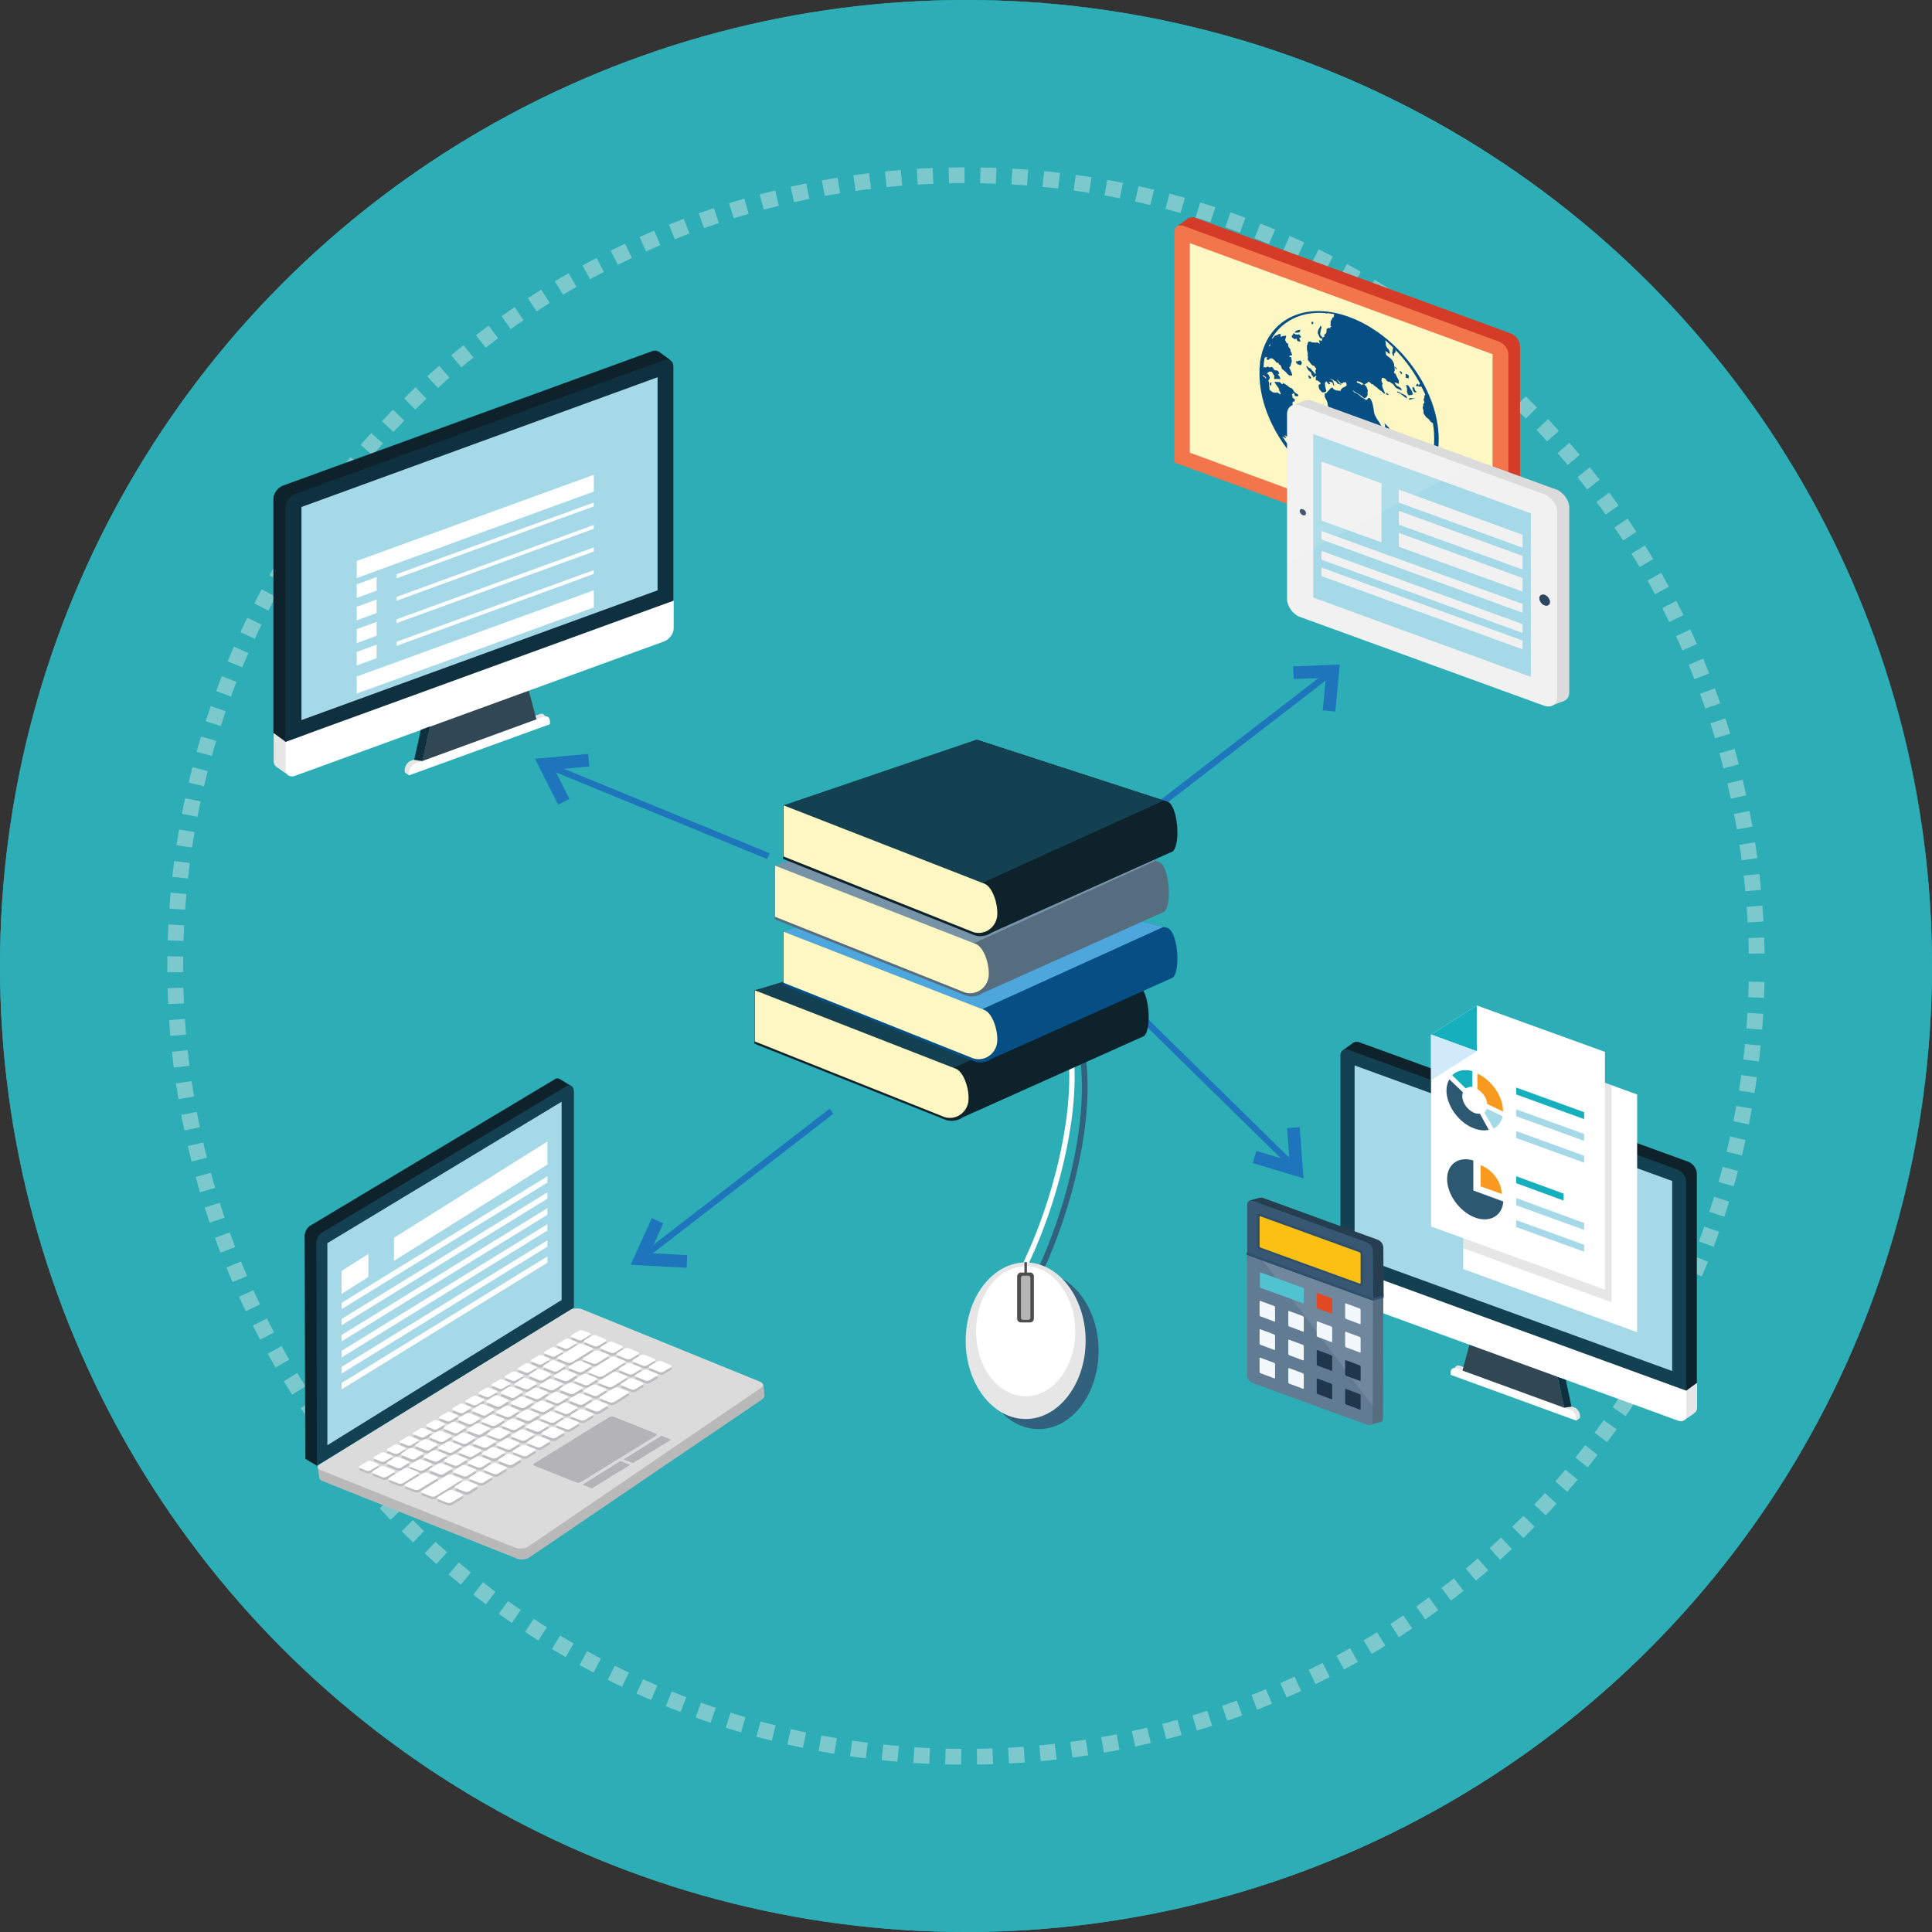 <?xml version="1.0" encoding="utf-8"?>
<!-- Generator: Adobe Illustrator 20.0.0, SVG Export Plug-In . SVG Version: 6.00 Build 0)  -->
<svg version="1.1" id="Layer_1" xmlns="http://www.w3.org/2000/svg" xmlns:xlink="http://www.w3.org/1999/xlink" x="0px" y="0px"
	 viewBox="0 0 612 612" style="enable-background:new 0 0 612 612;" xml:space="preserve">
<rect x="0" y="0" width="612" height="612" fill="#333333" stroke="none"/>
<style type="text/css">
	.st0{fill:#2DADB6;}
	.st1{clip-path:url(#SVGID_2_);}
	.st2{clip-path:url(#SVGID_5_);}
	.st3{fill:none;stroke:#7CC9CD;stroke-width:5;stroke-miterlimit:10;stroke-dasharray:0,5,0;}
	.st4{fill:#31617D;}
	.st5{fill:#FFFFFF;}
	.st6{fill:#E6E6E6;}
	.st7{fill:#4D4D4E;}
	.st8{fill:#B3B4B4;}
	.st9{fill:none;stroke:#1E75BB;stroke-width:2;stroke-miterlimit:10;}
	.st10{fill:none;stroke:#1E75BB;stroke-width:4;stroke-miterlimit:10;}
	.st11{fill:#0D222B;}
	.st12{fill:#144151;}
	.st13{fill:#FDF7C4;}
	.st14{fill:#054F84;}
	.st15{fill:#4DA6DC;}
	.st16{fill:#556D7F;}
	.st17{fill:#7793A7;}
	.st18{fill:#B9B9BA;}
	.st19{fill:#DCDBDB;}
	.st20{fill:#BCBDBF;}
	.st21{fill:#B4B4B6;}
	.st22{fill:#A6D9E8;}
	.st23{fill:#324754;}
	.st24{fill:#0E303F;}
	.st25{fill:#16AFBE;}
	.st26{fill:#D0EAF9;}
	.st27{opacity:0.1;enable-background:new    ;}
	.st28{fill:#2C5871;}
	.st29{fill:#F89A1F;}
	.st30{fill:#253F51;}
	.st31{fill:#617B92;}
	.st32{opacity:0.1;fill:#FFFFFF;enable-background:new    ;}
	.st33{fill:#4FC3CF;}
	.st34{fill:#E34825;}
	.st35{fill:#F2F8FC;}
	.st36{fill:#20364D;}
	.st37{fill:#375772;}
	.st38{fill:#2E4F6B;}
	.st39{fill:#FCBF14;}
	.st40{fill:#D53C27;}
	.st41{fill:#F2754C;}
	.st42{fill:#F1F1F1;}
	.st43{fill:#2D465F;}
</style>
<g>
	<g>
		<g>
			<g>
				<circle id="SVGID_3_" class="st0" cx="306" cy="306" r="306"/>
			</g>
			<g>
				<defs>
					<circle id="SVGID_1_" cx="306" cy="306" r="306"/>
				</defs>
				<clipPath id="SVGID_2_">
					<use xlink:href="#SVGID_1_"  style="overflow:visible;"/>
				</clipPath>
				<g class="st1">
					<ellipse class="st0" cx="306.5" cy="307" rx="311.8" ry="311.2"/>
				</g>
			</g>
		</g>
	</g>
	<g>
		<g>
			<g>
				<defs>
					<circle id="SVGID_4_" cx="306" cy="306" r="250.5"/>
				</defs>
				<clipPath id="SVGID_5_">
					<use xlink:href="#SVGID_4_"  style="overflow:visible;"/>
				</clipPath>
				<g class="st2">
					<ellipse class="st3" cx="306.4" cy="306.8" rx="255.2" ry="254.8"/>
				</g>
			</g>
			<g>
				<circle id="SVGID_9_" class="st3" cx="306" cy="306" r="250.5"/>
			</g>
		</g>
	</g>
	<g>
		<g>
			<path class="st4" d="M307.2,255.4c10.9,2.8,20.4,7.1,26.9,13.4c6.7,6.4,10.4,14.8,9.5,25.5c-0.6,6.4-2.8,13.6-7,21.6
				c1.1,1.4,2,2.8,2.9,4.4c2.8,5.2,4.3,11.4,4.8,18.2c1.6,20.8-5.9,46.9-13.7,63.7l-0.4,0.9c9.9,0.8,17.8,11.6,17.8,24.8
				c0,13.7-8.5,24.8-19,24.8s-19-11.1-19-24.8c0-13.4,8.1-24.4,18.3-24.8l0.7-1.6c7.7-16.6,15.1-42.4,13.5-62.9
				c-0.5-6.6-1.9-12.6-4.6-17.6c-0.7-1.3-1.4-2.5-2.3-3.6c-1,1.9-2.2,3.8-3.4,5.7c-8.5,13.4-17.2,20.5-25.1,23.4v-1.8
				c7.4-2.9,15.6-9.8,23.7-22.5c1.4-2.1,2.6-4.2,3.7-6.3c-2.3-2.6-5-4.8-8.4-6.3c-4.9-2.3-11.2-3.3-18.9-2.7v-1.7
				c8-0.6,14.5,0.5,19.6,2.9c3.4,1.6,6.2,3.7,8.6,6.3c3.9-7.6,6-14.4,6.5-20.4c0.9-10.1-2.6-18.1-9-24.2c-6.3-6-15.3-10.2-25.8-12.9
				L307.2,255.4L307.2,255.4z"/>
			<path class="st4" d="M307.2,346.7v-1.8c-3.1,1.2-6.1,1.7-8.9,1.6c-6.7-0.2-12.2-3.8-15.4-8.8c-3.2-5-4.1-11.3-1.6-16.9
				c3-6.8,11-12.6,25.9-13.8h0.1v-1.7h-0.2c-15.6,1.2-24,7.4-27.3,14.8c-2.7,6.1-1.7,13,1.8,18.5c3.5,5.4,9.5,9.3,16.8,9.5
				C301,348.3,304,347.8,307.2,346.7z"/>
			<path class="st5" d="M303.1,252c10.9,2.8,20.4,7.1,26.9,13.4c6.7,6.4,10.4,14.8,9.5,25.5c-0.6,6.4-2.8,13.6-7,21.6
				c1.1,1.4,2,2.8,2.9,4.4c2.8,5.2,4.3,11.4,4.8,18.2c1.6,20.8-5.9,46.9-13.7,63.7l-3.1,7.4l-0.4-3.3l2-4.8
				c7.7-16.6,15.1-42.4,13.5-62.9c-0.5-6.6-1.9-12.6-4.6-17.6c-0.7-1.3-1.4-2.5-2.3-3.6c-1,1.9-2.2,3.8-3.4,5.7
				c-8.5,13.4-17.2,20.5-25.1,23.4v-1.8c7.4-2.9,15.6-9.8,23.7-22.5c1.4-2.1,2.6-4.2,3.7-6.3c-2.3-2.6-5-4.8-8.4-6.3
				c-4.9-2.3-11.2-3.3-18.9-2.7V302c8-0.6,14.5,0.5,19.6,2.9c3.4,1.6,6.2,3.7,8.6,6.3c3.9-7.6,6-14.4,6.5-20.4
				c0.9-10.1-2.6-18.1-9-24.2c-6.3-6-15.3-10.2-25.8-12.9L303.1,252L303.1,252z M302.6,251.8l0.5,0.1v1.7c-0.3-0.1-0.6-0.2-0.9-0.2
				 M303.1,343.3c-3.1,1.1-6.1,1.6-8.9,1.5c-7.3-0.2-13.3-4.1-16.8-9.5s-4.4-12.3-1.8-18.5c3.2-7.3,11.7-13.6,27.3-14.8h0.2v1.7H303
				c-14.9,1.2-22.9,7-25.9,13.8c-2.5,5.6-1.6,11.9,1.6,16.9s8.7,8.6,15.4,8.8c2.8,0.1,5.8-0.4,8.9-1.6L303.1,343.3L303.1,343.3z"/>
			<g>
				<path class="st6" d="M324.9,449.5c10.5,0,19-11.2,19-24.8s-8.5-24.8-19-24.8s-19,11.2-19,24.8S314.4,449.5,324.9,449.5z"/>
				<path class="st5" d="M324.9,442.3c8.7,0,15.7-9.2,15.7-20.6c0-11.3-7.1-20.6-15.7-20.6c-8.7,0-15.7,9.2-15.7,20.6
					C309.2,433.1,316.2,442.3,324.9,442.3z"/>
				<path class="st7" d="M324.9,399.8c0.1,0,0.3,0,0.4,0v13h-0.8v-13C324.6,399.8,324.8,399.8,324.9,399.8z"/>
				<path class="st7" d="M323.4,403.1h2.9c0.7,0,1.2,0.5,1.2,1.2v13.4c0,0.7-0.5,1.2-1.2,1.2h-2.9c-0.7,0-1.2-0.5-1.2-1.2v-13.4
					C322.2,403.7,322.8,403.1,323.4,403.1z"/>
				<path class="st8" d="M324.1,404.1h1.6c0.4,0,0.7,0.3,0.7,0.7v12.6c0,0.4-0.3,0.7-0.7,0.7h-1.6c-0.4,0-0.7-0.3-0.7-0.7v-12.6
					C323.4,404.4,323.7,404.1,324.1,404.1z"/>
			</g>
		</g>
		<g id="E-learning">
			<g id="arrows">
				<g>
					<line class="st9" x1="173.5" y1="242.5" x2="243.4" y2="271.2"/>
					<polyline class="st10" points="178.6,254 172.6,242.1 186.5,240.8 					"/>
				</g>
				<g>
					<line class="st9" x1="410.1" y1="369.8" x2="356.2" y2="316.9"/>
					<polyline class="st10" points="409.7,357.2 410.7,370.5 397.4,366.5 					"/>
				</g>
				<g>
					<line class="st9" x1="203.6" y1="398.2" x2="263.4" y2="352"/>
					<polyline class="st10" points="217.6,399.6 202.8,398.8 208.3,386.7 					"/>
				</g>
				<g>
					<line class="st9" x1="421.5" y1="213.1" x2="361.6" y2="259.3"/>
					<polyline class="st10" points="409.7,213.1 422.2,212.6 421,225.2 					"/>
				</g>
			</g>
			<g id="books">
				<g>
					<path class="st11" d="M294.6,307.2l0.7-10.7l65.3,15.9c3.4,0.9,4.4,13.5,1.8,15.8l-57.8,25.9l2.6-2.8c-1.3,2.8-4.4,4.4-7.5,3.5
						L239,330.6v-17"/>
					<polygon class="st12" points="295.3,296.6 359.5,312.2 302,338.3 239.1,313.7 					"/>
					<path class="st13" d="M239.1,313.7l63.3,24.7c3.2,0.8,5.1,8.1,4.2,11.3c-0.9,3.2-4.1,5.1-7.3,4.2l-60.2-24L239.1,313.7
						L239.1,313.7z"/>
				</g>
				<g>
					<path class="st14" d="M303.7,288.7l0.7-10.7l65.3,15.9c3.4,0.9,4.4,13.5,1.8,15.8l-57.8,25.9l2.6-2.8c-1.3,2.8-4.4,4.4-7.5,3.5
						l-60.7-24.2v-17"/>
					<polygon class="st15" points="304.4,278 368.6,293.6 311.1,319.7 248.2,295.1 					"/>
					<path class="st13" d="M248.2,295.1l63.3,24.7c3.2,0.9,5.1,8.1,4.2,11.3c-0.9,3.2-4.1,5.1-7.3,4.2l-60.2-24L248.2,295.1
						L248.2,295.1z"/>
				</g>
				<g>
					<path class="st16" d="M306,264.1l0.7-10.7L367,273c3.4,0.9,4.4,13.5,1.8,15.8L311,314.7l2.6-2.8c-1.3,2.8-4.4,4.4-7.5,3.5
						l-60.7-24.2v-17"/>
					<polygon class="st17" points="306.7,253.4 366,272.7 308.5,298.8 245.5,274.2 					"/>
					<path class="st13" d="M245.5,274.2l63.3,24.7c3.2,0.9,5.1,8.1,4.2,11.3c-0.9,3.2-4.1,5.1-7.3,4.2l-60.2-24L245.5,274.2
						L245.5,274.2z"/>
				</g>
				<g>
					<path class="st11" d="M308.7,245l0.7-10.7l60.3,19.6c3.4,0.9,4.4,13.5,1.8,15.8l-57.8,25.9l2.6-2.8c-1.3,2.8-4.4,4.4-7.5,3.5
						l-60.7-24.2v-17"/>
					<polygon class="st12" points="309.3,234.3 368.6,253.6 311.1,279.7 248.2,255.1 					"/>
					<path class="st13" d="M248.2,255.1l63.3,24.7c3.2,0.8,5.1,8.1,4.2,11.3c-0.9,3.2-4.1,5.1-7.3,4.2l-60.2-24L248.2,255.1
						L248.2,255.1z"/>
				</g>
			</g>
			<g id="laptop">
				<path class="st18" d="M242.2,442.1l-0.4-3.5l-2.1,1.8L184.8,418c-1.2-0.5-2.9-0.3-3.9,0.3l-77.7,48l-2.5-1.7l0.4,3.4l0,0
					c0,0.4,0.3,0.8,0.9,1.1l61.7,24.6c1.2,0.5,2.9,0.3,3.9-0.3l73.8-50.1c0.4-0.3,0.7-0.7,0.7-1l0,0L242.2,442.1L242.2,442.1z"/>
				<g>
					<path class="st11" d="M178.4,345.8l2.7-1.7l-3.8-2.3c-0.1,0-0.1-0.1-0.2-0.1H177l0,0c-0.4-0.2-0.9-0.1-1.3,0.2l-77.5,46.4
						c-1.1,0.7-1.9,2.4-1.7,3.9l0.2,69.9l3.7,2.2l3.9-6.9L178,412L178.4,345.8z"/>
					<g>
						<path class="st19" d="M101.3,463.8l79.1-48.8c1-0.6,2.7-0.7,3.9-0.3l56.5,23c1.1,0.5,1.3,1.3,0.3,1.9L167.2,490
							c-1,0.6-2.7,0.7-3.9,0.3l-61.7-24.6C100.4,465.3,100.3,464.4,101.3,463.8z"/>
						<path class="st20" d="M181.1,423.8l2.5-1.5c0.3-0.2,0.8-0.2,1.1-0.1l2.2,0.9c0.3,0.1,0.4,0.4,0.1,0.6l-2.5,1.5
							c-0.3,0.2-0.8,0.2-1.1,0.1l-2.2-0.9C180.9,424.2,180.8,424,181.1,423.8z M185.4,426l2.9,1.2c0.4,0.2,1,0.1,1.4-0.1l2.3-1.4
							c0.3-0.2,0.3-0.5-0.1-0.7l-2.9-1.2c-0.4-0.2-1-0.1-1.4,0.1l-2.3,1.4C185,425.6,185,425.9,185.4,426z M190.6,428.1l2.9,1.2
							c0.4,0.2,1,0.1,1.4-0.1l2.3-1.4c0.3-0.2,0.3-0.5-0.1-0.7l-2.9-1.2c-0.4-0.2-1-0.1-1.4,0.1l-2.3,1.4
							C190.1,427.6,190.2,427.9,190.6,428.1z M195.7,430.1l2.9,1.2c0.4,0.2,1,0.1,1.4-0.1l2.3-1.4c0.3-0.2,0.3-0.5-0.1-0.7l-2.9-1.2
							c-0.4-0.2-1-0.1-1.4,0.1l-2.3,1.4C195.3,429.7,195.3,430,195.7,430.1z M200.9,432.2l2.9,1.2c0.4,0.2,1,0.1,1.4-0.1l2.3-1.4
							c0.3-0.2,0.3-0.5-0.1-0.7l-2.9-1.2c-0.4-0.2-1-0.1-1.4,0.1l-2.3,1.4C200.4,431.7,200.4,432,200.9,432.2z M206,434.2l2.9,1.2
							c0.4,0.2,1,0.1,1.4-0.1l2.3-1.4c0.3-0.2,0.3-0.5-0.1-0.7l-2.9-1.2c-0.4-0.2-1-0.1-1.4,0.1l-2.3,1.4
							C205.5,433.8,205.6,434.1,206,434.2z M176.8,427.1l2.2,0.9c0.3,0.1,0.8,0.1,1.1-0.1l2.5-1.5c0.3-0.2,0.2-0.4-0.1-0.6l-2.2-0.9
							c-0.3-0.1-0.8-0.1-1.1,0.1l-2.5,1.5C176.4,426.7,176.4,427,176.8,427.1z M177,431.3l2.8,1.1c0.4,0.2,1.1,0.1,1.5-0.1l6.3-3.9
							c0.4-0.2,0.3-0.6-0.1-0.7l-2.8-1.1c-0.4-0.2-1.1-0.1-1.5,0.1l-6.3,3.9C176.5,430.8,176.5,431.2,177,431.3z M185,431.6l2.8,1.1
							c0.4,0.2,1.1,0.1,1.5-0.1l3.4-2.1c0.4-0.2,0.3-0.6-0.1-0.7l-2.8-1.1c-0.4-0.2-1.1-0.1-1.5,0.1l-3.4,2.1
							C184.5,431.1,184.6,431.4,185,431.6z M186.8,435.7l2.8,1.1c0.4,0.2,1.1,0.1,1.5-0.1l6.8-4.2c0.4-0.2,0.3-0.6-0.1-0.7l-2.8-1.1
							c-0.4-0.2-1.1-0.1-1.5,0.1l-6.8,4.2C186.3,435.2,186.3,435.6,186.8,435.7z M196.4,434.9l2.9,1.2c0.4,0.2,1,0.1,1.4-0.1
							l2.3-1.4c0.3-0.2,0.3-0.5-0.1-0.7l-2.9-1.2c-0.4-0.2-1-0.1-1.4,0.1l-2.3,1.4C196,434.5,196,434.8,196.4,434.9z M201.6,437
							l2.9,1.2c0.4,0.2,1,0.1,1.4-0.1l2.3-1.4c0.3-0.2,0.3-0.5-0.1-0.7l-2.9-1.2c-0.4-0.2-1-0.1-1.4,0.1l-2.3,1.4
							C201.1,436.5,201.2,436.8,201.6,437z M172.7,429.6l2.2,0.9c0.3,0.1,0.8,0.1,1.1-0.1l2.2-1.3c0.3-0.2,0.2-0.4-0.1-0.6l-2.2-0.9
							c-0.3-0.1-0.8-0.1-1.1,0.1l-2.2,1.3C172.3,429.2,172.4,429.5,172.7,429.6z M168.5,432.2l2.2,0.9c0.3,0.1,0.8,0.1,1.1-0.1
							l2.2-1.3c0.3-0.2,0.2-0.4-0.1-0.6l-2.2-0.9c-0.3-0.1-0.8-0.1-1.1,0.1l-2.2,1.3C168.2,431.8,168.2,432,168.5,432.2z
							 M164.4,434.7l2.2,0.9c0.3,0.1,0.8,0.1,1.1-0.1l2.2-1.3c0.3-0.2,0.2-0.4-0.1-0.6l-2.2-0.9c-0.3-0.1-0.8-0.1-1.1,0.1l-2.2,1.3
							C164,434.4,164.1,434.6,164.4,434.7z M160.2,437.3l2.2,0.9c0.3,0.1,0.8,0.1,1.1-0.1l2.2-1.3c0.3-0.2,0.2-0.4-0.1-0.6l-2.2-0.9
							c-0.3-0.1-0.8-0.1-1.1,0.1l-2.2,1.3C159.9,436.9,159.9,437.2,160.2,437.3z M156.1,439.9l2.2,0.9c0.3,0.1,0.8,0.1,1.1-0.1
							l2.2-1.3c0.3-0.2,0.2-0.4-0.1-0.6l-2.2-0.9c-0.3-0.1-0.8-0.1-1.1,0.1l-2.2,1.3C155.7,439.5,155.8,439.7,156.1,439.9z
							 M151.9,442.4l2.2,0.9c0.3,0.1,0.8,0.1,1.1-0.1l2.2-1.3c0.3-0.2,0.2-0.4-0.1-0.6l-2.2-0.9c-0.3-0.1-0.8-0.1-1.1,0.1l-2.2,1.3
							C151.6,442.1,151.6,442.3,151.9,442.4z M147.8,445l2.2,0.9c0.3,0.1,0.8,0.1,1.1-0.1l2.2-1.3c0.3-0.2,0.2-0.4-0.1-0.6L151,443
							c-0.3-0.1-0.8-0.1-1.1,0.1l-2.2,1.3C147.4,444.6,147.5,444.9,147.8,445z M143.6,447.6l2.2,0.9c0.3,0.1,0.8,0.1,1.1-0.1
							l2.2-1.3c0.3-0.2,0.2-0.4-0.1-0.6l-2.2-0.9c-0.3-0.1-0.8-0.1-1.1,0.1l-2.2,1.3C143.3,447.2,143.3,447.4,143.6,447.6z
							 M139.5,450.1l2.2,0.9c0.3,0.1,0.8,0.1,1.1-0.1l2.2-1.3c0.3-0.2,0.2-0.4-0.1-0.6l-2.2-0.9c-0.3-0.1-0.8-0.1-1.1,0.1l-2.2,1.3
							C139.1,449.7,139.2,450,139.5,450.1z M135.3,452.7l2.2,0.9c0.3,0.1,0.8,0.1,1.1-0.1l2.2-1.3c0.3-0.2,0.2-0.4-0.1-0.6l-2.2-0.9
							c-0.3-0.1-0.8-0.1-1.1,0.1l-2.2,1.3C135,452.3,135,452.6,135.3,452.7z M131.2,455.3l2.2,0.9c0.3,0.1,0.8,0.1,1.1-0.1l2.2-1.3
							c0.3-0.2,0.2-0.4-0.1-0.6l-2.2-0.9c-0.3-0.1-0.8-0.1-1.1,0.1l-2.2,1.3C130.8,454.9,130.9,455.1,131.2,455.3z M127,457.8
							l2.2,0.9c0.3,0.1,0.8,0.1,1.1-0.1l2.2-1.3c0.3-0.2,0.2-0.4-0.1-0.6l-2.2-0.9c-0.3-0.1-0.8-0.1-1.1,0.1l-2.2,1.3
							C126.7,457.4,126.7,457.7,127,457.8z M122.9,460.4l2.2,0.9c0.3,0.1,0.8,0.1,1.1-0.1l2.2-1.3c0.3-0.2,0.2-0.4-0.1-0.6l-2.2-0.9
							c-0.3-0.1-0.8-0.1-1.1,0.1l-2.2,1.3C122.5,460,122.6,460.3,122.9,460.4z M118.7,462.9l2.2,0.9c0.3,0.1,0.8,0.1,1.1-0.1
							l2.2-1.3c0.3-0.2,0.2-0.4-0.1-0.6l-2.2-0.9c-0.3-0.1-0.8-0.1-1.1,0.1l-2.2,1.3C118.4,462.6,118.4,462.8,118.7,462.9z
							 M114.1,465.8l2.2,0.9c0.3,0.1,0.8,0.1,1.1-0.1l2.5-1.5c0.3-0.2,0.2-0.4-0.1-0.6l-2.2-0.9c-0.3-0.1-0.8-0.1-1.1,0.1l-2.5,1.5
							C113.7,465.4,113.7,465.7,114.1,465.8z M172.5,434l2.9,1.2c0.4,0.2,1,0.1,1.3-0.1l2.2-1.4c0.3-0.2,0.3-0.5-0.1-0.7l-2.9-1.2
							c-0.4-0.2-1-0.1-1.3,0.1l-2.2,1.4C172.1,433.6,172.1,433.9,172.5,434z M168,436.8l2.9,1.2c0.4,0.2,1,0.1,1.3-0.1l2.2-1.4
							c0.3-0.2,0.3-0.5-0.1-0.7l-2.9-1.2c-0.4-0.2-1-0.1-1.3,0.1l-2.2,1.4C167.6,436.4,167.6,436.7,168,436.8z M163.5,439.6l2.9,1.2
							c0.4,0.2,1,0.1,1.3-0.1l2.2-1.4c0.3-0.2,0.3-0.5-0.1-0.7l-2.9-1.2c-0.4-0.2-1-0.1-1.3,0.1l-2.2,1.4
							C163,439.1,163.1,439.4,163.5,439.6z M159,442.4l2.9,1.2c0.4,0.2,1,0.1,1.3-0.1l2.2-1.4c0.3-0.2,0.3-0.5-0.1-0.7l-2.9-1.2
							c-0.4-0.2-1-0.1-1.3,0.1l-2.2,1.4C158.5,441.9,158.6,442.2,159,442.4z M154.5,445.2l2.9,1.2c0.4,0.2,1,0.1,1.3-0.1l2.2-1.4
							c0.3-0.2,0.3-0.5-0.1-0.7L158,443c-0.4-0.2-1-0.1-1.3,0.1l-2.2,1.4C154,444.7,154.1,445,154.5,445.2z M150,447.9l2.9,1.2
							c0.4,0.2,1,0.1,1.3-0.1l2.2-1.4c0.3-0.2,0.3-0.5-0.1-0.7l-2.9-1.2c-0.4-0.2-1-0.1-1.3,0.1l-2.2,1.4
							C149.5,447.5,149.6,447.8,150,447.9z M145.5,450.7l2.9,1.2c0.4,0.2,1,0.1,1.3-0.1l2.2-1.4c0.3-0.2,0.3-0.5-0.1-0.7l-2.9-1.2
							c-0.4-0.2-1-0.1-1.3,0.1l-2.2,1.4C145,450.3,145.1,450.6,145.5,450.7z M141,453.5l2.9,1.2c0.4,0.2,1,0.1,1.3-0.1l2.2-1.4
							c0.3-0.2,0.3-0.5-0.1-0.7l-2.9-1.2c-0.4-0.2-1-0.1-1.3,0.1l-2.2,1.4C140.5,453,140.6,453.3,141,453.5z M136.5,456.3l2.9,1.2
							c0.4,0.2,1,0.1,1.3-0.1l2.2-1.4c0.3-0.2,0.3-0.5-0.1-0.7l-2.9-1.2c-0.4-0.2-1-0.1-1.3,0.1l-2.2,1.4
							C136,455.8,136.1,456.1,136.5,456.3z M132,459.1l2.9,1.2c0.4,0.2,1,0.1,1.3-0.1l2.2-1.4c0.3-0.2,0.3-0.5-0.1-0.7l-2.9-1.2
							c-0.4-0.2-1-0.1-1.3,0.1l-2.2,1.4C131.5,458.6,131.6,458.9,132,459.1z M127.5,461.9l2.9,1.2c0.4,0.2,1,0.1,1.3-0.1l2.2-1.4
							c0.3-0.2,0.3-0.5-0.1-0.7l-2.9-1.2c-0.4-0.2-1-0.1-1.3,0.1l-2.2,1.4C127,461.4,127.1,461.7,127.5,461.9z M123,464.6l2.9,1.2
							c0.4,0.2,1,0.1,1.3-0.1l2.2-1.4c0.3-0.2,0.3-0.5-0.1-0.7l-2.9-1.2c-0.4-0.2-1-0.1-1.3,0.1l-2.2,1.4
							C122.5,464.2,122.6,464.5,123,464.6z M118.3,467.5l2.9,1.2c0.4,0.2,1,0.1,1.4-0.1l2.3-1.4c0.3-0.2,0.3-0.5-0.1-0.7l-2.9-1.2
							c-0.4-0.2-1-0.1-1.4,0.1l-2.3,1.4C117.9,467.1,117.9,467.4,118.3,467.5z M123.5,469.6l2.8,1.1c0.4,0.2,1.1,0.1,1.5-0.1
							l4.7-2.9c0.4-0.2,0.3-0.6-0.1-0.7l-2.8-1.1c-0.4-0.2-1.1-0.1-1.5,0.1l-4.7,2.9C123,469.1,123.1,469.4,123.5,469.6z
							 M128.6,471.6l2.8,1.1c0.4,0.2,1.1,0.1,1.5-0.1l5.6-3.4c0.4-0.2,0.3-0.6-0.1-0.7l-2.8-1.1c-0.4-0.2-1.1-0.1-1.5,0.1l-5.6,3.4
							C128.2,471.1,128.2,471.5,128.6,471.6z M133.8,473.7l2.8,1.1c0.4,0.2,1.1,0.1,1.5-0.1l8-4.9c0.4-0.2,0.3-0.6-0.1-0.7l-2.8-1.1
							c-0.4-0.2-1.1-0.1-1.5,0.1l-8,4.9C133.3,473.2,133.4,473.5,133.8,473.7z M138.9,475.7l2.8,1.1c0.4,0.2,1.1,0.1,1.5-0.1l3.3-2
							c0.4-0.2,0.3-0.6-0.1-0.7l-2.8-1.1c-0.4-0.2-1.1-0.1-1.5,0.1l-3.3,2C138.4,475.2,138.5,475.6,138.9,475.7z M130.1,465.5
							l2.8,1.1c0.4,0.2,1.1,0.1,1.4-0.1l2.4-1.5c0.4-0.2,0.3-0.5-0.1-0.7l-2.8-1.1c-0.4-0.2-1.1-0.1-1.4,0.1l-2.4,1.5
							C129.6,465,129.7,465.3,130.1,465.5z M134.7,462.7l2.8,1.1c0.4,0.2,1.1,0.1,1.4-0.1l2.4-1.5c0.4-0.2,0.3-0.5-0.1-0.7l-2.8-1.1
							c-0.4-0.2-1.1-0.1-1.4,0.1l-2.4,1.5C134.2,462.2,134.2,462.5,134.7,462.7z M139.3,459.8l2.8,1.1c0.4,0.2,1.1,0.1,1.4-0.1
							l2.4-1.5c0.4-0.2,0.3-0.5-0.1-0.7l-2.8-1.1c-0.4-0.2-1.1-0.1-1.4,0.1l-2.4,1.5C138.8,459.4,138.8,459.7,139.3,459.8z
							 M143.8,457l2.8,1.1c0.4,0.2,1.1,0.1,1.4-0.1l2.4-1.5c0.4-0.2,0.3-0.5-0.1-0.7l-2.8-1.1c-0.4-0.2-1.1-0.1-1.4,0.1l-2.4,1.5
							C143.4,456.5,143.4,456.8,143.8,457z M148.4,454.2l2.8,1.1c0.4,0.2,1.1,0.1,1.4-0.1l2.4-1.5c0.4-0.2,0.3-0.5-0.1-0.7l-2.8-1.1
							c-0.4-0.2-1.1-0.1-1.4,0.1l-2.4,1.5C148,453.7,148,454,148.4,454.2z M153,451.3l2.8,1.1c0.4,0.2,1.1,0.1,1.4-0.1l2.4-1.5
							c0.4-0.2,0.3-0.5-0.1-0.7l-2.8-1.1c-0.4-0.2-1.1-0.1-1.4,0.1l-2.4,1.5C152.6,450.8,152.6,451.2,153,451.3z M157.6,448.5
							l2.8,1.1c0.4,0.2,1.1,0.1,1.4-0.1l2.4-1.5c0.4-0.2,0.3-0.5-0.1-0.7l-2.8-1.1c-0.4-0.2-1.1-0.1-1.4,0.1l-2.4,1.5
							C157.1,448,157.2,448.3,157.6,448.5z M162.2,445.7l2.8,1.1c0.4,0.2,1.1,0.1,1.4-0.1l2.4-1.5c0.4-0.2,0.3-0.5-0.1-0.7l-2.8-1.1
							c-0.4-0.2-1.1-0.1-1.4,0.1l-2.4,1.5C161.7,445.2,161.8,445.5,162.2,445.7z M166.8,442.8l2.8,1.1c0.4,0.2,1.1,0.1,1.4-0.1
							l2.4-1.5c0.4-0.2,0.3-0.5-0.1-0.7l-2.8-1.1c-0.4-0.2-1.1-0.1-1.4,0.1l-2.4,1.5C166.3,442.3,166.4,442.7,166.8,442.8z
							 M171.4,440l2.8,1.1c0.4,0.2,1.1,0.1,1.4-0.1l2.4-1.5c0.4-0.2,0.3-0.5-0.1-0.7l-2.8-1.1c-0.4-0.2-1.1-0.1-1.4,0.1l-2.4,1.5
							C170.9,439.5,170.9,439.8,171.4,440z M176,437.2l2.8,1.1c0.4,0.2,1.1,0.1,1.4-0.1l2.4-1.5c0.4-0.2,0.3-0.5-0.1-0.7l-2.8-1.1
							c-0.4-0.2-1.1-0.1-1.4,0.1l-2.4,1.5C175.5,436.7,175.5,437,176,437.2z M180.5,434.3l2.8,1.1c0.4,0.2,1.1,0.1,1.4-0.1l2.4-1.5
							c0.4-0.2,0.3-0.5-0.1-0.7l-2.8-1.1c-0.4-0.2-1.1-0.1-1.4,0.1l-2.4,1.5C180.1,433.8,180.1,434.2,180.5,434.3z M136.5,466.8
							l2.8,1.1c0.4,0.2,1.1,0.1,1.4-0.1l2.4-1.5c0.4-0.2,0.3-0.5-0.1-0.7l-2.8-1.1c-0.4-0.2-1.1-0.1-1.4,0.1l-2.4,1.5
							C136,466.3,136.1,466.6,136.5,466.8z M141.1,463.9l2.8,1.1c0.4,0.2,1.1,0.1,1.4-0.1l2.4-1.5c0.4-0.2,0.3-0.5-0.1-0.7l-2.8-1.1
							c-0.4-0.2-1.1-0.1-1.4,0.1l-2.4,1.5C140.6,463.4,140.7,463.8,141.1,463.9z M145.7,461.1l2.8,1.1c0.4,0.2,1.1,0.1,1.4-0.1
							l2.4-1.5c0.4-0.2,0.3-0.5-0.1-0.7l-2.8-1.1c-0.4-0.2-1.1-0.1-1.4,0.1l-2.4,1.5C145.2,460.6,145.3,460.9,145.7,461.1z
							 M150.3,458.3l2.8,1.1c0.4,0.2,1.1,0.1,1.4-0.1l2.4-1.5c0.4-0.2,0.3-0.5-0.1-0.7L154,456c-0.4-0.2-1.1-0.1-1.4,0.1l-2.4,1.5
							C149.8,457.8,149.8,458.1,150.3,458.3z M154.9,455.4l2.8,1.1c0.4,0.2,1.1,0.1,1.4-0.1l2.4-1.5c0.4-0.2,0.3-0.5-0.1-0.7
							l-2.8-1.1c-0.4-0.2-1.1-0.1-1.4,0.1l-2.4,1.5C154.4,454.9,154.4,455.3,154.9,455.4z M159.4,452.6l2.8,1.1
							c0.4,0.2,1.1,0.1,1.4-0.1l2.4-1.5c0.4-0.2,0.3-0.5-0.1-0.7l-2.8-1.1c-0.4-0.2-1.1-0.1-1.4,0.1l-2.4,1.5
							C159,452.1,159,452.4,159.4,452.6z M164,449.8l2.8,1.1c0.4,0.2,1.1,0.1,1.4-0.1l2.4-1.5c0.4-0.2,0.3-0.5-0.1-0.7l-2.8-1.1
							c-0.4-0.2-1.1-0.1-1.4,0.1l-2.4,1.5C163.6,449.3,163.6,449.6,164,449.8z M168.6,446.9l2.8,1.1c0.4,0.2,1.1,0.1,1.4-0.1
							l2.4-1.5c0.4-0.2,0.3-0.5-0.1-0.7l-2.8-1.1c-0.4-0.2-1.1-0.1-1.4,0.1l-2.4,1.5C168.1,446.4,168.2,446.8,168.6,446.9z
							 M173.2,444.1l2.8,1.1c0.4,0.2,1.1,0.1,1.4-0.1l2.4-1.5c0.4-0.2,0.3-0.5-0.1-0.7l-2.8-1.1c-0.4-0.2-1.1-0.1-1.4,0.1l-2.4,1.5
							C172.7,443.6,172.8,443.9,173.2,444.1z M177.8,441.3l2.8,1.1c0.4,0.2,1.1,0.1,1.4-0.1l2.4-1.5c0.4-0.2,0.3-0.5-0.1-0.7
							l-2.8-1.1c-0.4-0.2-1.1-0.1-1.4,0.1l-2.4,1.5C177.3,440.8,177.4,441.1,177.8,441.3z M182.4,438.4l2.8,1.1
							c0.4,0.2,1.1,0.1,1.4-0.1l2.4-1.5c0.4-0.2,0.3-0.5-0.1-0.7l-2.8-1.1c-0.4-0.2-1.1-0.1-1.4,0.1l-2.4,1.5
							C181.9,437.9,181.9,438.3,182.4,438.4z M144,467.3l2.8,1.1c0.4,0.2,1.1,0.1,1.4-0.1l2.4-1.5c0.4-0.2,0.3-0.5-0.1-0.7l-2.8-1.1
							c-0.4-0.2-1.1-0.1-1.4,0.1l-2.4,1.5C143.6,466.8,143.6,467.2,144,467.3z M148.6,464.5l2.8,1.1c0.4,0.2,1.1,0.1,1.4-0.1
							l2.4-1.5c0.4-0.2,0.3-0.5-0.1-0.7l-2.8-1.1c-0.4-0.2-1.1-0.1-1.4,0.1l-2.4,1.5C148.2,464,148.2,464.3,148.6,464.5z
							 M153.2,461.7l2.8,1.1c0.4,0.2,1.1,0.1,1.4-0.1l2.4-1.5c0.4-0.2,0.3-0.5-0.1-0.7l-2.8-1.1c-0.4-0.2-1.1-0.1-1.4,0.1l-2.4,1.5
							C152.7,461.2,152.8,461.5,153.2,461.7z M157.8,458.8l2.8,1.1c0.4,0.2,1.1,0.1,1.4-0.1l2.4-1.5c0.4-0.2,0.3-0.6-0.1-0.7
							l-2.8-1.1c-0.4-0.2-1.1-0.1-1.4,0.1l-2.4,1.5C157.3,458.3,157.4,458.7,157.8,458.8z M162.4,456l2.8,1.1
							c0.4,0.2,1.1,0.1,1.4-0.1l2.4-1.5c0.4-0.2,0.3-0.5-0.1-0.7l-2.8-1.1c-0.4-0.2-1.1-0.1-1.4,0.1l-2.4,1.5
							C161.9,455.5,162,455.8,162.4,456z M167,453.2l2.8,1.1c0.4,0.2,1.1,0.1,1.4-0.1l2.4-1.5c0.4-0.2,0.3-0.5-0.1-0.7l-2.8-1.1
							c-0.4-0.2-1.1-0.1-1.4,0.1l-2.4,1.5C166.5,452.7,166.6,453,167,453.2z M171.6,450.3l2.8,1.1c0.4,0.2,1.1,0.1,1.4-0.1l2.4-1.5
							c0.4-0.2,0.3-0.5-0.1-0.7l-2.8-1.1c-0.4-0.2-1.1-0.1-1.4,0.1l-2.4,1.5C171.1,449.8,171.1,450.2,171.6,450.3z M176.2,447.5
							l2.8,1.1c0.4,0.2,1.1,0.1,1.4-0.1l2.4-1.5c0.4-0.2,0.3-0.5-0.1-0.7l-2.8-1.1c-0.4-0.2-1.1-0.1-1.4,0.1l-2.4,1.5
							C175.7,447,175.7,447.3,176.2,447.5z M180.7,444.7l2.8,1.1c0.4,0.2,1.1,0.1,1.4-0.1l2.4-1.5c0.4-0.2,0.3-0.5-0.1-0.7l-2.8-1.1
							c-0.4-0.2-1.1-0.1-1.4,0.1l-2.4,1.5C180.3,444.2,180.3,444.5,180.7,444.7z M185.3,441.8l2.8,1.1c0.4,0.2,1.1,0.1,1.4-0.1
							l2.4-1.5c0.4-0.2,0.3-0.5-0.1-0.7l-2.8-1.1c-0.4-0.2-1.1-0.1-1.4,0.1l-2.4,1.5C184.9,441.3,184.9,441.7,185.3,441.8z
							 M189.9,439l2.8,1.1c0.4,0.2,1.1,0.1,1.5-0.1l4.3-2.7c0.4-0.2,0.3-0.6-0.1-0.7l-2.8-1.1c-0.4-0.2-1.1-0.1-1.5,0.1l-4.3,2.7
							C189.4,438.5,189.5,438.8,189.9,439z M144.5,472.3l2.8,1.1c0.4,0.2,1.1,0.1,1.4-0.1l2.4-1.5c0.4-0.2,0.3-0.5-0.1-0.7l-2.8-1.1
							c-0.4-0.2-1.1-0.1-1.4,0.1l-2.4,1.5C144.1,471.8,144.1,472.1,144.5,472.3z M149.1,469.4l2.8,1.1c0.4,0.2,1.1,0.1,1.4-0.1
							l2.4-1.5c0.4-0.2,0.3-0.5-0.1-0.7l-2.8-1.1c-0.4-0.2-1.1-0.1-1.4,0.1l-2.4,1.5C148.6,468.9,148.7,469.3,149.1,469.4z
							 M153.7,466.6l2.8,1.1c0.4,0.2,1.1,0.1,1.4-0.1l2.4-1.5c0.4-0.2,0.3-0.5-0.1-0.7l-2.8-1.1c-0.4-0.2-1.1-0.1-1.4,0.1l-2.4,1.5
							C153.2,466.1,153.3,466.4,153.7,466.6z M158.3,463.8l2.8,1.1c0.4,0.2,1.1,0.1,1.4-0.1l2.4-1.5c0.4-0.2,0.3-0.6-0.1-0.7
							l-2.8-1.1c-0.4-0.2-1.1-0.1-1.4,0.1l-2.4,1.5C157.8,463.3,157.9,463.6,158.3,463.8z M162.9,460.9l2.8,1.1
							c0.4,0.2,1.1,0.1,1.4-0.1l2.4-1.5c0.4-0.2,0.3-0.5-0.1-0.7l-2.8-1.1c-0.4-0.2-1.1-0.1-1.4,0.1l-2.4,1.5
							C162.4,460.4,162.4,460.8,162.9,460.9z M167.5,458.1l2.8,1.1c0.4,0.2,1.1,0.1,1.4-0.1l2.4-1.5c0.4-0.2,0.3-0.5-0.1-0.7
							l-2.8-1.1c-0.4-0.2-1.1-0.1-1.4,0.1l-2.4,1.5C167,457.6,167,457.9,167.5,458.1z M172,455.3l2.8,1.1c0.4,0.2,1.1,0.1,1.4-0.1
							l2.4-1.5c0.4-0.2,0.3-0.5-0.1-0.7l-2.8-1.1c-0.4-0.2-1.1-0.1-1.4,0.1l-2.4,1.5C171.6,454.8,171.6,455.1,172,455.3z
							 M176.6,452.4l2.8,1.1c0.4,0.2,1.1,0.1,1.4-0.1l2.4-1.5c0.4-0.2,0.3-0.5-0.1-0.7l-2.8-1.1c-0.4-0.2-1.1-0.1-1.4,0.1l-2.4,1.5
							C176.2,451.9,176.2,452.3,176.6,452.4z M181.2,449.6l2.8,1.1c0.4,0.2,1.1,0.1,1.4-0.1l2.4-1.5c0.4-0.2,0.3-0.5-0.1-0.7
							l-2.8-1.1c-0.4-0.2-1.1-0.1-1.4,0.1l-2.4,1.5C180.7,449.1,180.8,449.4,181.2,449.6z M185.8,446.8l2.8,1.1
							c0.4,0.2,1.1,0.1,1.4-0.1l2.4-1.5c0.4-0.2,0.3-0.5-0.1-0.7l-2.8-1.1c-0.4-0.2-1.1-0.1-1.4,0.1l-2.4,1.5
							C185.3,446.3,185.4,446.6,185.8,446.8z M190.4,443.9l2.8,1.1c0.4,0.2,1.1,0.1,1.5-0.1l4.3-2.7c0.4-0.2,0.3-0.6-0.1-0.7
							l-2.8-1.1c-0.4-0.2-1.1-0.1-1.5,0.1l-4.3,2.7C189.9,443.4,190,443.8,190.4,443.9z M197.1,439.7l2.9,1.2c0.4,0.2,1,0.1,1.4-0.1
							l2.3-1.4c0.3-0.2,0.3-0.5-0.1-0.7l-2.9-1.2c-0.4-0.2-1-0.1-1.4,0.1L197,439C196.7,439.2,196.7,439.5,197.1,439.7z"/>
						<path class="st5" d="M181,423l2.5-1.5c0.3-0.2,0.8-0.2,1.1-0.1l2.2,0.9c0.3,0.1,0.4,0.4,0.1,0.6l-2.5,1.5
							c-0.3,0.2-0.8,0.2-1.1,0.1l-2.2-0.9C180.8,423.4,180.7,423.1,181,423z M185.3,425.2l2.9,1.2c0.4,0.2,1,0.1,1.4-0.1l2.3-1.4
							c0.3-0.2,0.3-0.5-0.1-0.7l-2.9-1.2c-0.4-0.2-1-0.1-1.4,0.1l-2.3,1.4C184.9,424.7,184.9,425.1,185.3,425.2z M190.5,427.3
							l2.9,1.2c0.4,0.2,1,0.1,1.4-0.1l2.3-1.4c0.3-0.2,0.3-0.5-0.1-0.7l-2.9-1.2c-0.4-0.2-1-0.1-1.4,0.1l-2.3,1.4
							C190,426.8,190.1,427.1,190.5,427.3z M195.6,429.3l2.9,1.2c0.4,0.2,1,0.1,1.4-0.1l2.3-1.4c0.3-0.2,0.3-0.5-0.1-0.7l-2.9-1.2
							c-0.4-0.2-1-0.1-1.4,0.1l-2.3,1.4C195.2,428.8,195.2,429.2,195.6,429.3z M200.7,431.4l2.9,1.2c0.4,0.2,1,0.1,1.4-0.1l2.3-1.4
							c0.3-0.2,0.3-0.5-0.1-0.7l-2.9-1.2c-0.4-0.2-1-0.1-1.4,0.1l-2.3,1.4C200.3,430.9,200.3,431.2,200.7,431.4z M205.9,433.4
							l2.9,1.2c0.4,0.2,1,0.1,1.4-0.1l2.3-1.4c0.3-0.2,0.3-0.5-0.1-0.7l-2.9-1.2c-0.4-0.2-1-0.1-1.4,0.1l-2.3,1.4
							C205.4,432.9,205.5,433.2,205.9,433.4z M176.7,426.3l2.2,0.9c0.3,0.1,0.8,0.1,1.1-0.1l2.5-1.5c0.3-0.2,0.2-0.4-0.1-0.6
							l-2.2-0.9c-0.3-0.1-0.8-0.1-1.1,0.1l-2.5,1.5C176.3,425.9,176.3,426.1,176.7,426.3z M176.9,430.5l2.8,1.1
							c0.4,0.2,1.1,0.1,1.5-0.1l6.3-3.9c0.4-0.2,0.3-0.6-0.1-0.7l-2.8-1.1c-0.4-0.2-1.1-0.1-1.5,0.1l-6.3,3.9
							C176.4,430,176.4,430.3,176.9,430.5z M184.9,430.8l2.8,1.1c0.4,0.2,1.1,0.1,1.5-0.1l3.4-2.1c0.4-0.2,0.3-0.6-0.1-0.7l-2.8-1.1
							c-0.4-0.2-1.1-0.1-1.5,0.1l-3.4,2.1C184.4,430.3,184.5,430.6,184.9,430.8z M186.7,434.9l2.8,1.1c0.4,0.2,1.1,0.1,1.5-0.1
							l6.8-4.2c0.4-0.2,0.3-0.6-0.1-0.7l-2.8-1.1c-0.4-0.2-1.1-0.1-1.5,0.1l-6.8,4.2C186.2,434.4,186.2,434.7,186.7,434.9z
							 M196.3,434.1l2.9,1.2c0.4,0.2,1,0.1,1.4-0.1l2.3-1.4c0.3-0.2,0.3-0.5-0.1-0.7l-2.9-1.2c-0.4-0.2-1-0.1-1.4,0.1l-2.3,1.4
							C195.9,433.6,195.9,433.9,196.3,434.1z M201.5,436.1l2.9,1.2c0.4,0.2,1,0.1,1.4-0.1l2.3-1.4c0.3-0.2,0.3-0.5-0.1-0.7l-3-1.1
							c-0.4-0.2-1-0.1-1.4,0.1l-2.3,1.4C201,435.7,201.1,436,201.5,436.1z M172.6,428.8l2.2,0.9c0.3,0.1,0.8,0.1,1.1-0.1l2.2-1.3
							c0.3-0.2,0.2-0.4-0.1-0.6l-2.2-0.9c-0.3-0.1-0.8-0.1-1.1,0.1l-2.2,1.3C172.2,428.4,172.2,428.6,172.6,428.8z M168.4,431.3
							l2.2,0.9c0.3,0.1,0.8,0.1,1.1-0.1l2.2-1.3c0.3-0.2,0.2-0.4-0.1-0.6l-2.2-0.9c-0.3-0.1-0.8-0.1-1.1,0.1l-2.2,1.3
							C168.1,431,168.1,431.2,168.4,431.3z M164.3,433.9l2.2,0.9c0.3,0.1,0.8,0.1,1.1-0.1l2.2-1.3c0.3-0.2,0.2-0.4-0.1-0.6l-2.2-0.9
							c-0.3-0.1-0.8-0.1-1.1,0.1l-2.2,1.3C163.9,433.5,163.9,433.8,164.3,433.9z M160.1,436.5l2.2,0.9c0.3,0.1,0.8,0.1,1.1-0.1
							l2.2-1.3c0.3-0.2,0.2-0.4-0.1-0.6l-2.2-0.9c-0.3-0.1-0.8-0.1-1.1,0.1l-2.2,1.3C159.8,436.1,159.8,436.3,160.1,436.5z M156,439
							l2.2,0.9c0.3,0.1,0.8,0.1,1.1-0.1l2.2-1.3c0.3-0.2,0.2-0.4-0.1-0.6l-2.2-0.9c-0.3-0.1-0.8-0.1-1.1,0.1l-2.2,1.3
							C155.6,438.7,155.6,438.9,156,439z M151.8,441.6l2.2,0.9c0.3,0.1,0.8,0.1,1.1-0.1l2.2-1.3c0.3-0.2,0.2-0.4-0.1-0.6l-2.2-0.9
							c-0.3-0.1-0.8-0.1-1.1,0.1l-2.2,1.3C151.5,441.2,151.5,441.5,151.8,441.6z M147.7,444.2l2.2,0.9c0.3,0.1,0.8,0.1,1.1-0.1
							l2.2-1.3c0.3-0.2,0.2-0.4-0.1-0.6l-2.2-0.9c-0.3-0.1-0.8-0.1-1.1,0.1l-2.2,1.3C147.3,443.8,147.3,444,147.7,444.2z
							 M143.5,446.7l2.2,0.9c0.3,0.1,0.8,0.1,1.1-0.1l2.2-1.3c0.3-0.2,0.2-0.4-0.1-0.6l-2.2-0.9c-0.3-0.1-0.8-0.1-1.1,0.1l-2.2,1.3
							C143.2,446.3,143.2,446.6,143.5,446.7z M139.4,449.3l2.2,0.9c0.3,0.1,0.8,0.1,1.1-0.1l2.2-1.3c0.3-0.2,0.2-0.4-0.1-0.6
							l-2.2-0.9c-0.3-0.1-0.8-0.1-1.1,0.1l-2.2,1.3C139,448.9,139,449.2,139.4,449.3z M135.2,451.9l2.2,0.9c0.3,0.1,0.8,0.1,1.1-0.1
							l2.2-1.3c0.3-0.2,0.2-0.4-0.1-0.6l-2.2-0.9c-0.3-0.1-0.8-0.1-1.1,0.1l-2.2,1.3C134.9,451.5,134.9,451.7,135.2,451.9z
							 M131.1,454.4l2.2,0.9c0.3,0.1,0.8,0.1,1.1-0.1l2.2-1.3c0.3-0.2,0.2-0.4-0.1-0.6l-2.2-0.9c-0.3-0.1-0.8-0.1-1.1,0.1l-2.2,1.3
							C130.7,454,130.7,454.3,131.1,454.4z M126.9,457l2.2,0.9c0.3,0.1,0.8,0.1,1.1-0.1l2.2-1.3c0.3-0.2,0.2-0.4-0.1-0.6l-2.2-0.9
							c-0.3-0.1-0.8-0.1-1.1,0.1l-2.2,1.3C126.6,456.6,126.6,456.9,126.9,457z M122.8,459.6l2.2,0.9c0.3,0.1,0.8,0.1,1.1-0.1
							l2.2-1.3c0.3-0.2,0.2-0.4-0.1-0.6l-2.2-0.9c-0.3-0.1-0.8-0.1-1.1,0.1l-2.2,1.3C122.4,459.2,122.5,459.4,122.8,459.6z
							 M118.6,462.1l2.2,0.9c0.3,0.1,0.8,0.1,1.1-0.1l2.2-1.3c0.3-0.2,0.2-0.4-0.1-0.6l-2.2-0.9c-0.3-0.1-0.8-0.1-1.1,0.1l-2.2,1.3
							C118.3,461.7,118.3,462,118.6,462.1z M114,465l2.2,0.9c0.3,0.1,0.8,0.1,1.1-0.1l2.5-1.5c0.3-0.2,0.2-0.4-0.1-0.6l-2.2-0.9
							c-0.3-0.1-0.8-0.1-1.1,0.1l-2.5,1.5C113.6,464.6,113.6,464.9,114,465z M172.4,433.2l2.9,1.2c0.4,0.2,1,0.1,1.3-0.1l2.2-1.4
							c0.3-0.2,0.3-0.5-0.1-0.7l-2.9-1.2c-0.4-0.2-1-0.1-1.3,0.1l-2.2,1.4C171.9,432.7,172,433,172.4,433.2z M167.9,436l2.9,1.2
							c0.4,0.2,1,0.1,1.3-0.1l2.2-1.4c0.3-0.2,0.3-0.5-0.1-0.7l-2.9-1.2c-0.4-0.2-1-0.1-1.3,0.1l-2.2,1.4
							C167.4,435.5,167.5,435.8,167.9,436z M163.4,438.8l2.9,1.2c0.4,0.2,1,0.1,1.3-0.1l2.2-1.4c0.3-0.2,0.3-0.5-0.1-0.7l-2.9-1.2
							c-0.4-0.2-1-0.1-1.3,0.1l-2.2,1.4C162.9,438.3,163,438.6,163.4,438.8z M158.9,441.5l2.9,1.2c0.4,0.2,1,0.1,1.3-0.1l2.2-1.4
							c0.3-0.2,0.3-0.5-0.1-0.7l-2.9-1.2c-0.4-0.2-1-0.1-1.3,0.1l-2.2,1.4C158.4,441.1,158.5,441.4,158.9,441.5z M154.4,444.3
							l2.9,1.2c0.4,0.2,1,0.1,1.3-0.1l2.2-1.4c0.3-0.2,0.3-0.5-0.1-0.7l-2.9-1.2c-0.4-0.2-1-0.1-1.3,0.1l-2.2,1.4
							C153.9,443.9,154,444.2,154.4,444.3z M149.9,447.1l2.9,1.2c0.4,0.2,1,0.1,1.3-0.1l2.2-1.4c0.3-0.2,0.3-0.5-0.1-0.7l-2.9-1.2
							c-0.4-0.2-1-0.1-1.3,0.1l-2.2,1.4C149.4,446.6,149.5,447,149.9,447.1z M145.4,449.9l2.9,1.2c0.4,0.2,1,0.1,1.3-0.1l2.2-1.4
							c0.3-0.2,0.3-0.5-0.1-0.7l-2.9-1.2c-0.4-0.2-1-0.1-1.3,0.1l-2.2,1.4C144.9,449.4,145,449.7,145.4,449.9z M140.9,452.7l2.9,1.2
							c0.4,0.2,1,0.1,1.3-0.1l2.2-1.4c0.3-0.2,0.3-0.5-0.1-0.7l-2.9-1.2c-0.4-0.2-1-0.1-1.3,0.1l-2.2,1.4
							C140.4,452.2,140.5,452.5,140.9,452.7z M136.4,455.5l2.9,1.2c0.4,0.2,1,0.1,1.3-0.1l2.2-1.4c0.3-0.2,0.3-0.5-0.1-0.7l-2.9-1.2
							c-0.4-0.2-1-0.1-1.3,0.1l-2.2,1.4C135.9,455,136,455.3,136.4,455.5z M131.9,458.2l2.9,1.2c0.4,0.2,1,0.1,1.3-0.1l2.2-1.4
							c0.3-0.2,0.3-0.5-0.1-0.7l-2.9-1.2c-0.4-0.2-1-0.1-1.3,0.1l-2.2,1.4C131.4,457.8,131.5,458.1,131.9,458.2z M127.4,461l2.9,1.2
							c0.4,0.2,1,0.1,1.3-0.1l2.2-1.4c0.3-0.2,0.3-0.5-0.1-0.7l-2.9-1.2c-0.4-0.2-1-0.1-1.3,0.1l-2.2,1.4
							C126.9,460.6,127,460.9,127.4,461z M122.9,463.8l2.9,1.2c0.4,0.2,1,0.1,1.3-0.1l2.2-1.4c0.3-0.2,0.3-0.5-0.1-0.7l-2.9-1.2
							c-0.4-0.2-1-0.1-1.3,0.1l-2.2,1.4C122.4,463.3,122.5,463.6,122.9,463.8z M118.2,466.7l2.9,1.2c0.4,0.2,1,0.1,1.4-0.1l2.3-1.4
							c0.3-0.2,0.3-0.5-0.1-0.7l-2.9-1.2c-0.4-0.2-1-0.1-1.4,0.1l-2.3,1.4C117.8,466.2,117.8,466.5,118.2,466.7z M123.4,468.8
							l2.8,1.1c0.4,0.2,1.1,0.1,1.5-0.1l4.7-2.9c0.4-0.2,0.3-0.6-0.1-0.7l-2.8-1.1c-0.4-0.2-1.1-0.1-1.5,0.1l-4.7,2.9
							C122.9,468.3,123,468.6,123.4,468.8z M128.5,470.8l2.8,1.1c0.4,0.2,1.1,0.1,1.5-0.1l5.6-3.4c0.4-0.2,0.3-0.6-0.1-0.7l-2.8-1.1
							c-0.4-0.2-1.1-0.1-1.5,0.1l-5.6,3.4C128.1,470.3,128.1,470.6,128.5,470.8z M133.7,472.9l2.8,1.1c0.4,0.2,1.1,0.1,1.5-0.1
							l8-4.9c0.4-0.2,0.3-0.6-0.1-0.7l-2.8-1.1c-0.4-0.2-1.1-0.1-1.5,0.1l-8,4.9C133.2,472.4,133.3,472.7,133.7,472.9z M138.8,474.9
							l2.8,1.1c0.4,0.2,1.1,0.1,1.5-0.1l3.3-2c0.4-0.2,0.3-0.6-0.1-0.7l-2.8-1.1c-0.4-0.2-1.1-0.1-1.5,0.1l-3.3,2
							C138.3,474.4,138.4,474.7,138.8,474.9z M130,464.7l2.8,1.1c0.4,0.2,1.1,0.1,1.4-0.1l2.4-1.5c0.4-0.2,0.3-0.5-0.1-0.7l-2.8-1.1
							c-0.4-0.2-1.1-0.1-1.4,0.1l-2.4,1.5C129.5,464.2,129.6,464.5,130,464.7z M134.6,461.8l2.8,1.1c0.4,0.2,1.1,0.1,1.4-0.1
							l2.4-1.5c0.4-0.2,0.3-0.5-0.1-0.7l-2.8-1.1c-0.4-0.2-1.1-0.1-1.4,0.1l-2.4,1.5C134.1,461.4,134.1,461.7,134.6,461.8z
							 M139.2,459l2.8,1.1c0.4,0.2,1.1,0.1,1.4-0.1l2.4-1.5c0.4-0.2,0.3-0.5-0.1-0.7l-2.8-1.1c-0.4-0.2-1.1-0.1-1.4,0.1l-2.4,1.5
							C138.7,458.5,138.7,458.8,139.2,459z M143.7,456.2l2.8,1.1c0.4,0.2,1.1,0.1,1.4-0.1l2.4-1.5c0.4-0.2,0.3-0.5-0.1-0.7l-2.8-1.1
							c-0.4-0.2-1.1-0.1-1.4,0.1l-2.4,1.5C143.3,455.7,143.3,456,143.7,456.2z M148.3,453.3l2.8,1.1c0.4,0.2,1.1,0.1,1.4-0.1
							l2.4-1.5c0.4-0.2,0.3-0.5-0.1-0.7L152,451c-0.4-0.2-1.1-0.1-1.4,0.1l-2.4,1.5C147.9,452.8,147.9,453.2,148.3,453.3z
							 M152.9,450.5l2.8,1.1c0.4,0.2,1.1,0.1,1.4-0.1l2.4-1.5c0.4-0.2,0.3-0.5-0.1-0.7l-2.8-1.1c-0.4-0.2-1.1-0.1-1.4,0.1l-2.4,1.5
							C152.4,450,152.5,450.3,152.9,450.5z M157.5,447.7l2.8,1.1c0.4,0.2,1.1,0.1,1.4-0.1l2.4-1.5c0.4-0.2,0.3-0.5-0.1-0.7l-2.8-1.1
							c-0.4-0.2-1.1-0.1-1.4,0.1l-2.4,1.5C157,447.2,157.1,447.5,157.5,447.7z M162.1,444.8l2.8,1.1c0.4,0.2,1.1,0.1,1.4-0.1
							l2.4-1.5c0.4-0.2,0.3-0.5-0.1-0.7l-2.8-1.1c-0.4-0.2-1.1-0.1-1.4,0.1l-2.4,1.5C161.6,444.3,161.7,444.7,162.1,444.8z
							 M166.7,442l2.8,1.1c0.4,0.2,1.1,0.1,1.4-0.1l2.4-1.5c0.4-0.2,0.3-0.5-0.1-0.7l-2.8-1.1c-0.4-0.2-1.1-0.1-1.4,0.1l-2.4,1.5
							C166.2,441.5,166.2,441.8,166.7,442z M171.3,439.2l2.8,1.1c0.4,0.2,1.1,0.1,1.4-0.1l2.4-1.5c0.4-0.2,0.3-0.5-0.1-0.7l-2.8-1.1
							c-0.4-0.2-1.1-0.1-1.4,0.1l-2.4,1.5C170.8,438.7,170.8,439,171.3,439.2z M175.8,436.3l2.8,1.1c0.4,0.2,1.1,0.1,1.4-0.1
							l2.4-1.5c0.4-0.2,0.3-0.5-0.1-0.7l-2.8-1.1c-0.4-0.2-1.1-0.1-1.4,0.1l-2.4,1.5C175.4,435.8,175.4,436.2,175.8,436.3z
							 M180.4,433.5l2.8,1.1c0.4,0.2,1.1,0.1,1.4-0.1l2.4-1.5c0.4-0.2,0.3-0.5-0.1-0.7l-2.8-1.1c-0.4-0.2-1.1-0.1-1.4,0.1l-2.4,1.5
							C180,433,180,433.3,180.4,433.5z M136.4,465.9l2.8,1.1c0.4,0.2,1.1,0.1,1.4-0.1l2.4-1.5c0.4-0.2,0.3-0.5-0.1-0.7l-2.8-1.1
							c-0.4-0.2-1.1-0.1-1.4,0.1l-2.4,1.5C135.9,465.4,136,465.8,136.4,465.9z M141,463.1l2.8,1.1c0.4,0.2,1.1,0.1,1.4-0.1l2.4-1.5
							c0.4-0.2,0.3-0.5-0.1-0.7l-2.8-1.1c-0.4-0.2-1.1-0.1-1.4,0.1l-2.4,1.5C140.5,462.6,140.6,462.9,141,463.1z M145.6,460.3
							l2.8,1.1c0.4,0.2,1.1,0.1,1.4-0.1l2.4-1.5c0.4-0.2,0.3-0.5-0.1-0.7l-2.8-1.1c-0.4-0.2-1.1-0.1-1.4,0.1l-2.4,1.5
							C145.1,459.8,145.1,460.1,145.6,460.3z M150.2,457.4l2.8,1.1c0.4,0.2,1.1,0.1,1.4-0.1l2.4-1.5c0.4-0.2,0.3-0.5-0.1-0.7
							l-2.8-1.1c-0.4-0.2-1.1-0.1-1.4,0.1l-2.4,1.5C149.7,456.9,149.7,457.3,150.2,457.4z M154.7,454.6l2.8,1.1
							c0.4,0.2,1.1,0.1,1.4-0.1l2.4-1.5c0.4-0.2,0.3-0.5-0.1-0.7l-2.8-1.1c-0.4-0.2-1.1-0.1-1.4,0.1l-2.4,1.5
							C154.3,454.1,154.3,454.4,154.7,454.6z M159.3,451.8l2.8,1.1c0.4,0.2,1.1,0.1,1.4-0.1l2.4-1.5c0.4-0.2,0.3-0.5-0.1-0.7
							l-2.8-1.1c-0.4-0.2-1.1-0.1-1.4,0.1l-2.4,1.5C158.9,451.3,158.9,451.6,159.3,451.8z M163.9,448.9l2.8,1.1
							c0.4,0.2,1.1,0.1,1.4-0.1l2.4-1.5c0.4-0.2,0.3-0.5-0.1-0.7l-2.8-1.1c-0.4-0.2-1.1-0.1-1.4,0.1l-2.4,1.5
							C163.4,448.4,163.5,448.8,163.9,448.9z M168.5,446.1l2.8,1.1c0.4,0.2,1.1,0.1,1.4-0.1l2.4-1.5c0.4-0.2,0.3-0.5-0.1-0.7
							l-2.8-1.1c-0.4-0.2-1.1-0.1-1.4,0.1l-2.4,1.5C168,445.6,168.1,445.9,168.5,446.1z M173.1,443.3l2.8,1.1
							c0.4,0.2,1.1,0.1,1.4-0.1l2.4-1.5c0.4-0.2,0.3-0.5-0.1-0.7l-2.8-1.1c-0.4-0.2-1.1-0.1-1.4,0.1l-2.4,1.5
							C172.6,442.8,172.7,443.1,173.1,443.3z M177.7,440.4l2.8,1.1c0.4,0.2,1.1,0.1,1.4-0.1l2.4-1.5c0.4-0.2,0.3-0.5-0.1-0.7
							l-2.8-1.1c-0.4-0.2-1.1-0.1-1.4,0.1l-2.4,1.5C177.2,439.9,177.3,440.3,177.7,440.4z M182.3,437.6l2.8,1.1
							c0.4,0.2,1.1,0.1,1.4-0.1l2.4-1.5c0.4-0.2,0.3-0.5-0.1-0.7l-2.8-1.1c-0.4-0.2-1.1-0.1-1.4,0.1l-2.4,1.5
							C181.8,437.1,181.8,437.4,182.3,437.6z M143.9,466.5l2.8,1.1c0.4,0.2,1.1,0.1,1.4-0.1l2.4-1.5c0.4-0.2,0.3-0.5-0.1-0.7
							l-2.8-1.1c-0.4-0.2-1.1-0.1-1.4,0.1l-2.4,1.5C143.5,466,143.5,466.3,143.9,466.5z M148.5,463.7l2.8,1.1
							c0.4,0.2,1.1,0.1,1.4-0.1l2.4-1.5c0.4-0.2,0.3-0.5-0.1-0.7l-2.8-1.1c-0.4-0.2-1.1-0.1-1.4,0.1l-2.4,1.5
							C148.1,463.2,148.1,463.5,148.5,463.7z M153.1,460.8l2.8,1.1c0.4,0.2,1.1,0.1,1.4-0.1l2.4-1.5c0.4-0.2,0.3-0.5-0.1-0.7
							l-2.8-1.1c-0.4-0.2-1.1-0.1-1.4,0.1l-2.4,1.5C152.6,460.3,152.7,460.7,153.1,460.8z M157.7,458l2.8,1.1
							c0.4,0.2,1.1,0.1,1.4-0.1l2.4-1.5c0.4-0.2,0.3-0.5-0.1-0.7l-2.8-1.1c-0.4-0.2-1.1-0.1-1.4,0.1l-2.4,1.5
							C157.2,457.5,157.3,457.8,157.7,458z M162.3,455.2l2.8,1.1c0.4,0.2,1.1,0.1,1.4-0.1l2.4-1.5c0.4-0.2,0.3-0.5-0.1-0.7l-2.8-1.1
							c-0.4-0.2-1.1-0.1-1.4,0.1l-2.4,1.5C161.8,454.7,161.9,455,162.3,455.2z M166.9,452.3l2.8,1.1c0.4,0.2,1.1,0.1,1.4-0.1
							l2.4-1.5c0.4-0.2,0.3-0.5-0.1-0.7l-2.8-1.1c-0.4-0.2-1.1-0.1-1.4,0.1l-2.4,1.5C166.4,451.8,166.4,452.2,166.9,452.3z
							 M171.5,449.5l2.8,1.1c0.4,0.2,1.1,0.1,1.4-0.1l2.4-1.5c0.4-0.2,0.3-0.5-0.1-0.7l-2.8-1.1c-0.4-0.2-1.1-0.1-1.4,0.1l-2.4,1.5
							C171,449,171,449.3,171.5,449.5z M176,446.7l2.8,1.1c0.4,0.2,1.1,0.1,1.4-0.1l2.4-1.5c0.4-0.2,0.3-0.5-0.1-0.7l-2.8-1.1
							c-0.4-0.2-1.1-0.1-1.4,0.1l-2.4,1.5C175.6,446.2,175.6,446.5,176,446.7z M180.6,443.8l2.8,1.1c0.4,0.2,1.1,0.1,1.4-0.1
							l2.4-1.5c0.4-0.2,0.3-0.5-0.1-0.7l-2.8-1.1c-0.4-0.2-1.1-0.1-1.4,0.1l-2.4,1.5C180.2,443.3,180.2,443.7,180.6,443.8z
							 M185.2,441l2.8,1.1c0.4,0.2,1.1,0.1,1.4-0.1l2.4-1.5c0.4-0.2,0.3-0.5-0.1-0.7l-2.8-1.1c-0.4-0.2-1.1-0.1-1.4,0.1l-2.4,1.5
							C184.7,440.5,184.8,440.8,185.2,441z M189.8,438.2l2.8,1.1c0.4,0.2,1.1,0.1,1.5-0.1l4.3-2.7c0.4-0.2,0.3-0.6-0.1-0.7l-2.8-1.1
							c-0.4-0.2-1.1-0.1-1.5,0.1l-4.3,2.7C189.3,437.7,189.4,438,189.8,438.2z M144.4,471.4l2.8,1.1c0.4,0.2,1.1,0.1,1.4-0.1
							l2.4-1.5c0.4-0.2,0.3-0.5-0.1-0.7l-2.8-1.1c-0.4-0.2-1.1-0.1-1.4,0.1l-2.4,1.5C143.9,470.9,144,471.3,144.4,471.4z M149,468.6
							l2.8,1.1c0.4,0.2,1.1,0.1,1.4-0.1l2.4-1.5c0.4-0.2,0.3-0.5-0.1-0.7l-2.8-1.1c-0.4-0.2-1.1-0.1-1.4,0.1l-2.4,1.5
							C148.5,468.1,148.6,468.4,149,468.6z M153.6,465.8l2.8,1.1c0.4,0.2,1.1,0.1,1.4-0.1l2.4-1.5c0.4-0.2,0.3-0.5-0.1-0.7l-2.8-1.1
							c-0.4-0.2-1.1-0.1-1.4,0.1l-2.4,1.5C153.1,465.3,153.2,465.6,153.6,465.8z M158.2,462.9l2.8,1.1c0.4,0.2,1.1,0.1,1.4-0.1
							l2.4-1.5c0.4-0.2,0.3-0.5-0.1-0.7l-2.8-1.1c-0.4-0.2-1.1-0.1-1.4,0.1l-2.4,1.5C157.7,462.4,157.8,462.8,158.2,462.9z
							 M162.8,460.1l2.8,1.1c0.4,0.2,1.1,0.1,1.4-0.1l2.4-1.5c0.4-0.2,0.3-0.5-0.1-0.7l-2.8-1.1c-0.4-0.2-1.1-0.1-1.4,0.1l-2.4,1.5
							C162.3,459.6,162.3,459.9,162.8,460.1z M167.3,457.3l2.8,1.1c0.4,0.2,1.1,0.1,1.4-0.1l2.4-1.5c0.4-0.2,0.3-0.5-0.1-0.7
							L171,455c-0.4-0.2-1.1-0.1-1.4,0.1l-2.4,1.5C166.9,456.8,166.9,457.1,167.3,457.3z M171.9,454.4l2.8,1.1
							c0.4,0.2,1.1,0.1,1.4-0.1l2.4-1.5c0.4-0.2,0.3-0.5-0.1-0.7l-2.8-1.1c-0.4-0.2-1.1-0.1-1.4,0.1l-2.4,1.5
							C171.5,453.9,171.5,454.3,171.9,454.4z M176.5,451.6l2.8,1.1c0.4,0.2,1.1,0.1,1.4-0.1l2.4-1.5c0.4-0.2,0.3-0.5-0.1-0.7
							l-2.8-1.1c-0.4-0.2-1.1-0.1-1.4,0.1l-2.4,1.5C176.1,451.1,176.1,451.4,176.5,451.6z M181.1,448.8l2.8,1.1
							c0.4,0.2,1.1,0.1,1.4-0.1l2.4-1.5c0.4-0.2,0.3-0.5-0.1-0.7l-2.8-1.1c-0.4-0.2-1.1-0.1-1.4,0.1L181,448
							C180.6,448.3,180.7,448.6,181.1,448.8z M185.7,445.9l2.8,1.1c0.4,0.2,1.1,0.1,1.4-0.1l2.4-1.5c0.4-0.2,0.3-0.5-0.1-0.7
							l-2.8-1.1c-0.4-0.2-1.1-0.1-1.4,0.1l-2.4,1.5C185.2,445.4,185.3,445.8,185.7,445.9z M190.3,443.1l2.8,1.1
							c0.4,0.2,1.1,0.1,1.5-0.1l4.3-2.7c0.4-0.2,0.3-0.6-0.1-0.7l-2.8-1.1c-0.4-0.2-1.1-0.1-1.5,0.1l-4.3,2.7
							C189.8,442.6,189.9,442.9,190.3,443.1z M197,438.9l2.9,1.2c0.4,0.2,1,0.1,1.4-0.1l2.3-1.4c0.3-0.2,0.3-0.5-0.1-0.7l-2.9-1.2
							c-0.4-0.2-1-0.1-1.4,0.1l-2.3,1.4C196.6,438.4,196.6,438.7,197,438.9z"/>
						<path class="st21" d="M169.2,463.6l23.8-14.7c0.4-0.2,1-0.3,1.4-0.1l13.3,5.3c0.4,0.2,0.5,0.5,0.1,0.7L184,469.5
							c-0.4,0.2-1,0.3-1.4,0.1l-13.3-5.3C168.8,464.1,168.8,463.8,169.2,463.6z M184.5,470.3l2.8,1.1c0.1,0,0.2,0,0.3,0l11.9-7.3
							c0.1,0,0.1-0.1,0-0.1l-2.8-1.1c-0.1,0-0.2,0-0.3,0L184.5,470.3C184.4,470.2,184.4,470.3,184.5,470.3z M197.5,462.3l2.8,1.1
							c0.1,0,0.2,0,0.3,0l11.9-7.3c0.1,0,0.1-0.1,0-0.1l-2.8-1.1c-0.1,0-0.2,0-0.3,0L197.5,462.3
							C197.4,462.2,197.4,462.2,197.5,462.3z"/>
					</g>
					<path class="st12" d="M181.8,414.2v-68.7c-0.2-1.5-1.3-2.1-2.4-1.4l-77.5,46.4c-1.1,0.7-1.9,2.4-1.7,3.9l0.2,69.9L181.8,414.2z
						"/>
					<polygon class="st22" points="103.7,457.8 103.7,393.8 177.9,349 177.9,411.8 					"/>
					<g>
						<polygon class="st5" points="173.4,368.9 124.8,399.4 124.8,392.1 173.4,361.6 						"/>
						<polygon class="st5" points="116.7,404.5 108.2,409.9 108.2,402.6 116.7,397.2 						"/>
						<polygon class="st5" points="173.4,374.6 108.2,414.7 108.2,412.7 173.4,372.6 						"/>
						<polygon class="st5" points="173.4,379.7 108.2,419.8 108.2,417.8 173.4,377.7 						"/>
						<polygon class="st5" points="173.4,384.8 108.2,424.9 108.2,422.9 173.4,382.7 						"/>
						<polygon class="st5" points="173.4,389.8 108.2,430 108.2,427.9 173.4,387.8 						"/>
						<polygon class="st5" points="173.4,394.9 108.2,435.1 108.2,433 173.4,392.9 						"/>
						<polygon class="st5" points="173.4,400 108.2,440.1 108.2,438.1 173.4,398 						"/>
					</g>
				</g>
			</g>
			<g id="pc__x2B__calculator__x2B__paper">
				<g>
					<g>
						<g>
							<g>
								<path class="st6" d="M462.4,432.6l36.4,13.3c0.9,0.3,1.7,1.5,1.7,2.6v0.7l-39.8-14.5V434
									C460.7,432.9,461.5,432.3,462.4,432.6z"/>
								<polyline class="st6" points="500.5,449.2 499.3,450 497.5,447.9 								"/>
								<path class="st6" d="M537.6,438.1v7.8c0,1.5-1.2,2.3-2.7,1.7l-104.1-37.9c-1.5-0.5-2.7-2.2-2.7-3.7v-7.8L537.6,438.1z"/>
								<polyline class="st6" points="536.7,447.7 533.3,450 529.7,445.8 								"/>
								<path class="st11" d="M428,398.2v-66.3c0-1.5,1.2-2.3,2.7-1.7L534.8,368c1.5,0.6,2.7,2.2,2.7,3.7V438L428,398.2z"/>
								<polyline class="st11" points="537.6,438 534.2,440.5 527.5,438 535.2,433.3 								"/>
								<polyline class="st11" points="428.7,330.3 425.5,332.6 430.5,334.3 432.4,332.4 								"/>
								<path class="st23" d="M492.1,430.7c1.2,5.2,2.3,10.3,3.5,15.5c-10.8-3.9-21.6-7.9-32.4-11.8c1.2-4.3,2.3-8.6,3.5-12.9
									C475.1,424.5,483.6,427.6,492.1,430.7z"/>
								<path class="st5" d="M461.2,433.4l36.4,13.3c0.9,0.3,1.7,1.5,1.7,2.6v0.7l-39.8-14.5v-0.7
									C459.5,433.7,460.2,433.1,461.2,433.4z"/>
								<path class="st5" d="M534.2,440.5v7.8c0,1.5-1.2,2.3-2.7,1.7l-104.1-37.9c-1.5-0.5-2.7-2.2-2.7-3.7v-7.8L534.2,440.5z"/>
								<path class="st12" d="M424.6,400.6v-66.3c0-1.5,1.2-2.3,2.7-1.7l104.1,37.9c1.5,0.6,2.7,2.2,2.7,3.7v66.3L424.6,400.6z"/>
								<polygon class="st22" points="529.7,434.3 529.7,374.1 429.1,337.5 429.1,397.7 								"/>
							</g>
						</g>
					</g>
					<polygon class="st24" points="495.5,445.9 497.8,445.6 496,437.1 493.4,436.2 					"/>
				</g>
				<g id="paper">
					<g>
						<g>
							<polygon class="st5" points="463.5,402 463.5,361.5 463.5,341.2 478.1,332 518.6,346.7 518.6,361.7 518.6,381.5 518.6,422 
															"/>
							<g>
								<polygon class="st25" points="478.1,346.5 463.5,341.2 478.1,332 								"/>
								<polygon class="st26" points="463.5,341.2 478.1,346.5 463.5,355.7 								"/>
							</g>
						</g>
					</g>
					<polygon class="st27" points="478.1,332 463.5,341.2 463.5,361.5 463.5,395.4 510.5,412.5 510.5,372.1 510.5,352.3 
						510.5,343.8 					"/>
					<g>
						<g>
							<polygon class="st5" points="453.3,388.5 453.3,348 453.3,327.7 467.8,318.5 508.4,333.2 508.4,348.2 508.4,368 508.4,408.5 
															"/>
							<g>
								<polygon class="st25" points="467.8,333 453.3,327.7 467.8,318.5 								"/>
								<polygon class="st26" points="453.3,327.7 467.8,333 453.3,342.2 								"/>
							</g>
						</g>
						<g>
							<path class="st28" d="M466.7,377.1v-9.5c-4.6-1.4-8.3,1.1-8.3,5.9c0,4.9,4,10.4,8.9,12.2c4.7,1.7,8.6-0.6,8.9-5.1
								L466.7,377.1z"/>
							<path class="st29" d="M475.7,378.2c0-3.7-3-7.8-6.7-9.1v6.7L475.7,378.2z"/>
						</g>
						<g>
							<path class="st22" d="M471,351.2c-0.2,0.5-0.5,0.9-0.8,1.2l2.9,5.1c1.5-0.7,2.5-2.1,2.9-3.9L471,351.2z"/>
							<path class="st29" d="M468,345c1.7,1,3,2.9,3.1,4.7l5,2.4c0-0.1,0-0.1,0-0.2c0-4.6-3.6-9.8-8.1-11.8V345z"/>
							<path class="st25" d="M464.3,344.8c0.6-0.4,1.3-0.6,2.1-0.5v-5c-2.6-0.7-4.9-0.2-6.4,1.3L464.3,344.8z"/>
							<path class="st28" d="M468.8,352.8c-0.5,0-1,0-1.6-0.2c-2.2-0.8-4-3.2-4-5.4c0-0.5,0.1-0.8,0.2-1.2l-4.3-4.1
								c-0.5,1-0.9,2.1-0.9,3.5c0,4.9,4,10.4,8.9,12.1c1.6,0.6,3.2,0.7,4.5,0.4L468.8,352.8z"/>
						</g>
						<g>
							<polygon class="st25" points="480.3,346.7 501.8,354.5 501.8,352.3 480.3,344.5 							"/>
							<polygon class="st22" points="480.3,353.6 501.8,361.4 501.8,359.2 480.3,351.4 							"/>
							<polygon class="st22" points="480.3,360.5 501.8,368.3 501.8,366.1 480.3,358.3 							"/>
						</g>
						<g>
							<polygon class="st25" points="480.3,374.8 495.3,380.3 495.3,378.1 480.3,372.6 							"/>
							<polygon class="st22" points="480.3,381.8 501.8,389.6 501.8,387.4 480.3,379.5 							"/>
							<polygon class="st22" points="480.3,388.7 501.8,396.5 501.8,394.3 480.3,386.5 							"/>
						</g>
					</g>
				</g>
				<g>
					<path class="st16" d="M438.2,411.1l-39.9-14.5v38.1c0,0.5,0.2,1,0.5,1.5c0.4,0.5,0.8,0.8,1.3,1l36.2,13.2
						c0.5,0.2,0.9,0.2,1.3-0.1c0.4-0.2,0.5-0.6,0.5-1.1L438.2,411.1z"/>
					<path class="st30" d="M438.2,395.2c0-0.5-0.2-1-0.5-1.5c-0.4-0.5-0.8-0.8-1.3-1l-36.2-13.2c-0.5-0.2-0.9-0.2-1.3,0.1
						c-0.4,0.2-0.5,0.6-0.5,1.1v15.9l39.9,14.5L438.2,395.2z"/>
					<polygon class="st30" points="399,379.4 395.8,380.3 398.4,381 					"/>
					<polyline class="st30" points="434.9,411.3 438.2,410.4 438.2,409.7 434.9,409.4 					"/>
					<polygon class="st16" points="434,451.3 437.5,450.4 434.9,449.5 					"/>
					<g id="calculator">
						<path class="st31" d="M434.9,412L395,397.5v38.1c0,0.5,0.2,1,0.5,1.5c0.4,0.5,0.8,0.8,1.3,1l36.2,13.2
							c0.5,0.2,0.9,0.2,1.3-0.1c0.4-0.2,0.5-0.6,0.5-1.1L434.9,412z"/>
						<polygon class="st32" points="400,399.3 434.9,412 434.9,445.5 						"/>
						<g>
							<g>
								<g>
									<path class="st33" d="M413,412.6c0,0.2-0.1,0.3-0.3,0.2l-13.3-4.8c-0.2-0.1-0.3-0.3-0.3-0.4v-4.3c0-0.2,0.1-0.3,0.3-0.2
										l13.3,4.8c0.2,0.1,0.3,0.3,0.3,0.4V412.6z"/>
								</g>
								<g>
									<path class="st34" d="M422,415.9c0,0.2-0.1,0.3-0.3,0.2l-4.3-1.6c-0.2-0.1-0.3-0.3-0.3-0.4v-4.3c0-0.2,0.1-0.3,0.3-0.2
										l4.3,1.6c0.2,0.1,0.3,0.3,0.3,0.4V415.9z"/>
								</g>
								<g>
									<g>
										<path class="st35" d="M431,419.2c0,0.2-0.1,0.3-0.3,0.2l-4.3-1.6c-0.2-0.1-0.3-0.3-0.3-0.4v-4.3c0-0.2,0.1-0.3,0.3-0.2
											l4.3,1.6c0.2,0.1,0.3,0.3,0.3,0.4V419.2z"/>
									</g>
								</g>
								<g>
									<g>
										<path class="st35" d="M403.9,418.4c0,0.2-0.1,0.3-0.3,0.2l-4.3-1.6c-0.2-0.1-0.3-0.3-0.3-0.4v-4.3c0-0.2,0.1-0.3,0.3-0.2
											l4.3,1.6c0.2,0.1,0.3,0.3,0.3,0.4V418.4z"/>
									</g>
								</g>
								<g>
									<g>
										<path class="st35" d="M413,421.6c0,0.2-0.1,0.3-0.3,0.2l-4.3-1.6c-0.2-0.1-0.3-0.3-0.3-0.4v-4.3c0-0.2,0.1-0.3,0.3-0.2
											l4.3,1.6c0.2,0.1,0.3,0.3,0.3,0.4V421.6z"/>
									</g>
								</g>
								<g>
									<g>
										<path class="st35" d="M422,424.9c0,0.2-0.1,0.3-0.3,0.2l-4.3-1.6c-0.2-0.1-0.3-0.3-0.3-0.4v-4.3c0-0.2,0.1-0.3,0.3-0.2
											l4.3,1.6c0.2,0.1,0.3,0.3,0.3,0.4V424.9z"/>
									</g>
								</g>
								<g>
									<g>
										<path class="st35" d="M431,428.2c0,0.2-0.1,0.3-0.3,0.2l-4.3-1.6c-0.2-0.1-0.3-0.3-0.3-0.4v-4.3c0-0.2,0.1-0.3,0.3-0.2
											l4.3,1.6c0.2,0.1,0.3,0.3,0.3,0.4V428.2z"/>
									</g>
								</g>
								<g>
									<g>
										<path class="st35" d="M403.9,427.4c0,0.2-0.1,0.3-0.3,0.2l-4.3-1.6c-0.2-0.1-0.3-0.3-0.3-0.4v-4.3c0-0.2,0.1-0.3,0.3-0.2
											l4.3,1.6c0.2,0.1,0.3,0.3,0.3,0.4V427.4z"/>
									</g>
								</g>
								<g>
									<g>
										<path class="st35" d="M413,430.7c0,0.2-0.1,0.3-0.3,0.2l-4.3-1.6c-0.2-0.1-0.3-0.3-0.3-0.4v-4.3c0-0.2,0.1-0.3,0.3-0.2
											l4.3,1.6c0.2,0.1,0.3,0.3,0.3,0.4V430.7z"/>
									</g>
								</g>
								<g>
									<path class="st36" d="M422,434c0,0.2-0.1,0.3-0.3,0.2l-4.3-1.6c-0.2-0.1-0.3-0.3-0.3-0.4v-4.3c0-0.2,0.1-0.3,0.3-0.2
										l4.3,1.6c0.2,0.1,0.3,0.3,0.3,0.4V434z"/>
								</g>
								<g>
									<g>
										<path class="st35" d="M403.9,436.4c0,0.2-0.1,0.3-0.3,0.2l-4.3-1.6c-0.2-0.1-0.3-0.3-0.3-0.4v-4.3c0-0.2,0.1-0.3,0.3-0.2
											l4.3,1.6c0.2,0.1,0.3,0.3,0.3,0.4V436.4z"/>
									</g>
								</g>
								<g>
									<g>
										<path class="st35" d="M413,439.7c0,0.2-0.1,0.3-0.3,0.2l-4.3-1.6c-0.2-0.1-0.3-0.3-0.3-0.4v-4.3c0-0.2,0.1-0.3,0.3-0.2
											l4.3,1.6c0.2,0.1,0.3,0.3,0.3,0.4V439.7z"/>
									</g>
								</g>
								<g>
									<g>
										<path class="st36" d="M422,443c0,0.2-0.1,0.3-0.3,0.2l-4.3-1.6c-0.2-0.1-0.3-0.3-0.3-0.4v-4.3c0-0.2,0.1-0.3,0.3-0.2
											l4.3,1.6c0.2,0.1,0.3,0.3,0.3,0.4V443z"/>
									</g>
								</g>
								<g>
									<path class="st36" d="M431,446.3c0,0.2-0.1,0.3-0.3,0.2l-4.3-1.6c-0.2-0.1-0.3-0.3-0.3-0.4v-4.3c0-0.2,0.1-0.3,0.3-0.2
										l4.3,1.6c0.2,0.1,0.3,0.3,0.3,0.4V446.3z"/>
								</g>
								<g>
									<path class="st36" d="M431,437.2c0,0.2-0.1,0.3-0.3,0.2l-4.3-1.6c-0.2-0.1-0.3-0.3-0.3-0.4v-4.3c0-0.2,0.1-0.3,0.3-0.2
										l4.3,1.6c0.2,0.1,0.3,0.3,0.3,0.4V437.2z"/>
								</g>
							</g>
						</g>
						<path class="st37" d="M434.9,396.1c0-0.5-0.2-1-0.5-1.5c-0.4-0.5-0.8-0.8-1.3-1l-36.2-13.2c-0.5-0.2-0.9-0.2-1.3,0.1
							c-0.4,0.2-0.5,0.6-0.5,1.1v15.9L435,412L434.9,396.1z"/>
						<path class="st38" d="M399.3,395.9c-0.3-0.1-0.6-0.3-0.8-0.6c-0.2-0.3-0.3-0.6-0.3-0.9v-9.2c0-0.3,0.1-0.5,0.3-0.7
							c0.2-0.1,0.5-0.1,0.8,0l31.4,11.4c0.3,0.1,0.6,0.3,0.8,0.6c0.2,0.3,0.3,0.6,0.3,0.9v9.2c0,0.3-0.1,0.5-0.3,0.7
							c-0.2,0.1-0.5,0.1-0.8,0L399.3,395.9z"/>
						<path class="st39" d="M399.3,385.3c-0.1,0-0.2,0-0.2,0c-0.1,0-0.1,0.1-0.1,0.2v9.2c0,0.1,0,0.2,0.1,0.3s0.1,0.1,0.2,0.2
							l31.4,11.4c0.1,0,0.2,0,0.2,0c0.1,0,0.1-0.1,0.1-0.2v-9.2c0-0.1,0-0.2-0.1-0.3s-0.1-0.1-0.2-0.2L399.3,385.3z"/>
						<polygon class="st38" points="434.9,412 394.9,397.5 394.9,396.7 434.9,411.2 						"/>
					</g>
					<polyline class="st38" points="434.9,412 438.2,411.1 438.2,410.4 434.9,411.3 					"/>
				</g>
			</g>
			<g id="tablet__x2B__table">
				<g>
					<g>
						<g>
							<g>
								<g>
									<path class="st40" d="M375.7,143.9v-73c0-1.7,1.3-2.5,3-1.9l99.8,36.6c1.7,0.6,3,2.4,3,4.1v73L375.7,143.9z"/>
									<polyline class="st40" points="481.5,182.7 477.8,185.4 470.4,182.7 478.9,177.5 									"/>
									<polyline class="st40" points="376.5,69.1 373,71.6 378.5,73.6 380.6,71.4 									"/>
									<path class="st41" d="M372,146.5v-73c0-1.7,1.3-2.5,3-1.9l99.8,36.6c1.7,0.6,3,2.4,3,4.1v73L372,146.5z"/>
									<polygon class="st13" points="472.8,178.6 472.8,112.2 376.9,77 376.9,143.4 									"/>
								</g>
							</g>
						</g>
					</g>
					<g>
						<g>
							<path class="st14" d="M447.4,116c-11.1-15.1-29.1-21.7-40.2-14.6c-3.3,2.1-5.7,5.3-7,9l0,0c0,0-0.3,0.7-0.5,1.6l0,0
								c-0.2,0.8-0.4,1.7-0.5,2.2s-0.1,1-0.1,1.4s-0.1,0.7-0.1,1.1c-0.1,0.1-0.1,0.2-0.1,0.2s0,0.1,0.1,0.1
								c-0.4,7.6,2.4,16.5,8.3,24.6c11.1,15.1,29.1,21.7,40.2,14.6C458.5,149.1,458.5,131.1,447.4,116z M402.4,109.3
								c0.1,0.1-0.3,0.4-0.5,0.5c0.1-0.3,0.2-0.5,0.4-0.8C402.3,109.1,402.4,109.2,402.4,109.3z M400.9,112.8c0,0.1,0,0.3-0.1,0.4
								l0,0C400.8,113,400.8,112.9,400.9,112.8z M400.8,119.7c0-0.1-0.4-0.4-0.7-0.5c0-0.2,0-0.4,0-0.5c0.3,0.4,0.7,0.6,0.7,0.6
								c0.1,0,0.3,0.4,0.3,0.6C401.2,120,400.8,119.9,400.8,119.7z M408.1,141c-0.7-0.9-1.3-1.8-1.9-2.8c0.2,0.1,0.4,0.2,0.5,0.3
								c0.2,0.2,0.6,0.2,0.7,0.2s-0.3-0.5-0.4-0.6s-0.1-0.3,0-0.2c0.1,0.1,0.7,0.4,0.9,0.5c0.2,0.1,1.1,1.1,1.4,1.3
								c0.3,0.2,1.5,0.1,1.8,0s1,0.1,1.2,0.2c0.1,0.1,0.6-0.1,0.7-0.1s0.6,0.2,0.7,0.3c0.1,0,0.4,0.2,0.4,0.3c0,0.1,0.7,0,1,0.1
								s0.4-0.1,0.4-0.2s0.4,0.3,0.6,0.4s0.5,0.5,0.5,0.6s0.5,0.8,0.5,1s0.6,1.3,0.8,1.5c0.2,0.2,0.7,0.5,0.9,0.5
								c0.1,0,0.3,0.2,0.2,0.3c-0.1,0.1,0.7,1,1,1.1c0.3,0,0.8,0.4,0.8,0.5s0.8,0.4,1,0.5c0.3,0.1,1.2,0.8,1.4,1
								c0.3,0.2,0.6,0.7,0.6,0.8c0.1,0.1,0.3,0.3,0.4,0.4s0.6,1,0.9,1.3s0.8,1.6,1.1,2.1c0.4,0.5,1.1,1.1,1.1,1s0.4,0.4,0.4,0.6
								c-0.1,0.1,0.1,0.6,0.2,0.6s0.3,0.4,0.5,0.6c0.1,0.1,0.9,1,1.2,1.3C421.6,154.3,413.9,148.9,408.1,141z M446.5,154.9
								c-4.3,2.7-9.7,3.3-15.2,2.1c-0.2-0.1-0.5-0.6-0.6-0.7c0-0.2,0-0.5,0-0.7c-0.1-0.1-0.4-0.7-0.6-0.7c-0.1,0-0.5-0.7-0.8-1
								s-0.1-0.9-0.2-1.1c-0.2-0.3,0.1-0.8,0.1-1s-0.4-1-0.6-1.1s0-0.4,0.1-0.5s0.1-0.2,0.2-0.3c0,0-0.1-0.4-0.1-0.5s-0.4-1-0.4-1.2
								s-0.2-0.7-0.3-0.9c-0.1-0.1-0.2-0.7-0.3-0.8c0-0.2,0.2-0.7,0.2-0.8c0-0.1-0.6-1.2-0.8-1.6c-0.2-0.4-0.5-1-0.6-1.1
								s0-0.3,0-0.4s-0.2-0.6-0.3-0.7c0-0.1-0.1-0.8-0.2-0.9s-0.2-0.4-0.3-0.6c0,0,0,0-0.2-0.3c-0.3-0.4-0.3-0.4-0.3-0.4
								c-0.3-0.3-0.8-0.5-0.8-0.4s-0.5-0.1-0.7-0.1s-0.6,0.2-0.7,0.2c-0.1,0.1-0.6-0.1-0.8-0.1c-0.2,0-0.6,0.1-0.7,0.1
								s-0.7-0.7-1.2-0.8c-0.5-0.1-1.3-0.3-1.6-0.5c-0.2-0.2-1.1-0.3-1.3-0.3c-0.3,0-0.5,0.1-0.5,0.2s-0.5-0.3-0.7-0.3
								c-0.2-0.1-0.6,0-0.5,0.2c0.1,0.1-0.2,0.2-0.3,0.1c-0.1-0.1-0.2,0.2-0.2,0.3c0,0.1,0.1,0.8,0.1,1.1c0,0.2-0.4,0-0.5,0
								s-0.3,0.3-0.3,0.5c0,0.1-0.7-0.5-0.9-0.8c-0.2-0.4-0.9-0.9-1.1-0.8s-0.8-0.5-0.9-0.8s-0.6-0.2-0.7-0.2s-0.1,0.5,0,0.7
								s-1.1,0.3-1.5-0.5c-0.5-0.8-0.6-1.9-0.6-2c0-0.2,0.5-0.5,0.7-0.5s0.2-0.2,0.2-0.2c0-0.1,0.5-0.3,0.7-0.3s0.9,0.6,1.1,0.6
								s-0.2-0.6-0.3-0.8c-0.1-0.2-0.4-0.5-0.6-0.5c-0.1-0.1-0.5-1.2-0.4-1.5s-0.1-0.9-0.2-1s0-0.3,0.1-0.3c0-0.1-0.6-0.8-0.6-1
								s0.1-0.8,0.2-1s-0.2-0.7-0.3-0.7c-0.1-0.1-0.1-0.7,0-1c0.1-0.2,0.5-0.1,0.5,0c0-0.1,0.1-0.4,0.2-0.6c0-0.2-0.4-0.5-0.5-0.5
								c-0.2,0-0.4-0.5-0.3-0.6s-0.1-0.5-0.2-0.6s0.5-0.2,0.5-0.5s0.4,0.4,0.4,0.7c0.1,0.3,0.5,0.4,0.5,0.3s0.3,0,0.3,0.1
								c0.1,0.1,0.1-0.2,0.3-0.2c0.2,0,0-0.3-0.1-0.5c-0.1-0.1-0.6-0.3-0.7-0.4c-0.2-0.1-0.9-1.1-1-1.3c-0.2-0.2-0.6-0.4-0.6-0.3
								s-0.5-0.4-0.7-0.5s-0.4-0.3-0.5-0.4s-0.7-0.4-1-0.6c-0.2-0.2-0.3-0.1-0.2,0c0.1,0.1-0.1,0.3-0.2,0.3s-0.6-0.4-0.7-0.6
								s-0.6,0-0.8-0.1c-0.2-0.1-0.4,0.1-0.5,0s-0.4,0-0.5,0c0,0.1,1,1.5,1.3,1.9c0.2,0.4,0.3,0.9,0.2,0.9c-0.1,0,0.2,0.3,0.2,0.2
								c0-0.1,0.2,0.5,0.3,0.8c0.2,0.3-0.2,0.1-0.5-0.1c-0.2-0.2-0.7-0.5-0.7-0.4s-0.2,0-0.3,0.1c0,0.1-0.7-0.1-0.9-0.1
								c-0.2,0-0.8-0.6-0.9-0.6s-0.1-0.1-0.2-0.2s-0.1-0.7-0.1-0.9c0-0.2-0.2-1-0.1-1.2c0-0.2-0.1-0.6-0.2-0.7s0.3-0.7,0.4-0.8
								c0.1-0.2-0.2-0.9-0.3-1.1c-0.1-0.2-0.5-0.5-0.6-0.5s0.2-0.2,0.3-0.2c0.1,0,0.3-0.4,0.5-0.4s0.6,0.1,0.8,0.1c0,0,0,0,0.3,0.5
								c0.5,0.8,0.5,0.8,0.5,0.8c-0.2,0.6,0,1.1,0.1,1s1.2-0.1,1.6,0s0-0.5,0-0.7c-0.1-0.2-0.5-0.7-0.6-0.8
								c-0.1-0.1,0.2-0.2,0.3-0.1c0.2,0.1,0.1-0.2,0.1-0.3c0-0.1-0.3-0.5-0.3-0.6s-0.3-0.1-0.3-0.2c-0.1-0.1-0.6-0.1-0.7-0.1
								c-0.2,0-0.4-0.3-0.4-0.4s-0.4-0.5-0.5-0.6c-0.2-0.1-0.6,0-0.7,0.1s-0.5-0.2-0.6-0.3c-0.1,0-0.6,0.2-0.7,0.3
								c-0.1,0.1-0.6-0.3-0.7,0c0,0.1-0.1,0.1-0.1,0.1c0.1-1.1,0.2-2.2,0.4-3.2h0.1c0.1,0.1,0.1-0.2,0.2-0.1c0.1,0,0.5-0.1,0.6-0.1
								s-0.2,0.3-0.3,0.4c-0.1,0.1,0.2,0.6,0.4,0.5c0.2,0,0.6-0.2,0.5-0.3c0-0.1,0.5-0.2,0.7-0.2c0.2-0.1,0.8,0.5,0.9,0.6
								c0.2,0.1,0.5,0.6,0.6,0.7c0.1,0.1,0.6,0.2,0.6,0.1c0-0.1,0.2,0.2,0.1,0.2c-0.1,0.1,0.3,0.5,0.5,0.5s0.3,0.4,0.3,0.5
								c0,0.2,0.3,0.4,0.2,0.6c0,0.2,1.2,0.9,1.6,1.5c0.4,0.5,0.9,0.8,1,0.8c0.1-0.1,0.5-0.1,0.6,0s0.1-0.2,0.1-0.3
								c0-0.1-0.1-0.5-0.2-0.7c-0.1-0.3-0.7-1.5-0.7-1.6c-0.1-0.1,0.3-0.3,0.4-0.4c0-0.1,0.1-0.5,0.1-0.6s0.3-0.7,0.3-1
								c0-0.2-0.2-1-0.2-1.2s-0.1-0.1-0.3-0.1c-0.2,0-0.3-0.2-0.3-0.3s0.5-0.2,0.7-0.2s0.2-0.4,0.1-0.5c-0.2,0-0.1-0.1,0-0.1
								s-0.2-0.4-0.3-0.5c-0.1,0,0-0.8-0.4-1.2s-0.6-1-0.4-1.1c0.1-0.1-0.3-0.6-0.5-0.5c-0.2,0-0.1-0.1-0.1-0.2
								c0-0.1-0.3-0.6-0.4-0.7c-0.1-0.1,0.1-0.3,0.1-0.5c0-0.1,0.1-0.5,0.2-0.6s-0.2-0.5-0.3-0.4c-0.1,0.1-0.4,0.2-0.6,0.1
								c-0.1,0-0.6,0.2-0.6,0.3c-0.1,0.2-0.4-0.4-0.2-0.6c0.1-0.2-0.3-0.4-0.5-0.3c-0.2,0.1-0.7,0.3-0.8,0.4
								c-0.1,0.1-0.4,0.1-0.5,0.1s-0.4,0.6-0.7,0.8c-0.1,0.1-0.2,0.1-0.4,0.2c1.3-2.2,3-4.1,5.3-5.5c3.4-2.2,7.6-3,11.9-2.6v0.1
								c0,0.1,0.3,0,0.5-0.1c0.7,0.1,1.4,0.2,2.1,0.3v0.1c0.1,0.2-0.2,0.5-0.1,0.7s-0.1,0.3-0.2,0.2s-0.3,0.4-0.4,0.6
								c-0.1,0.1-0.3,0.6-0.4,0.7c0,0.1,0,0.5,0,0.6c0.1,0.1,0,0.5-0.1,0.5c0,0.1,0.3,0.6,0.5,0.6c0.1,0-0.2,0-0.4,0
								c-0.2,0-0.1,0.4-0.1,0.5s-0.2,0-0.3-0.1c-0.1-0.1-0.5-0.1-0.4,0.1c0,0.1-0.3,0.1-0.4,0.1s-0.1,0.8-0.1,1.1s-0.5,0.8-0.7,0.8
								s0.1,0.6,0.2,0.5c0.1,0-0.3,0.1-0.5,0.3s-0.5,0.9-0.5,1.1c0,0.2-0.3,0.1-0.4,0s-0.4-0.1-0.5-0.1s0.3,0.8,0.3,1
								s-0.6-0.4-1-0.3c-0.3,0.1-1.1-0.1-1.2,0c-0.2,0-0.7-0.2-0.8-0.3c-0.1-0.1-0.6,0.1-0.7,0.1c-0.1,0.1-0.2,0.6-0.2,0.8
								s-0.2,0.2-0.2,0.3s0,0.9,0,1.2s0.3,1.3,0.3,1.5s-0.1,0.4-0.1,0.4c-0.1,0,0.1,0.3,0.1,0.4c0.1,0.1-0.1,0.7,0,1.1
								c0.2,0.3,0.8,1,1,1.3s0.7,0.6,0.9,0.6c0.1-0.1,0.4,0.4,0.4,0.5c0.1,0.1,0.3,0.2,0.3,0.3c0.1,0.1-0.1,0.5-0.2,0.6
								s0,0.6,0.1,0.7s-0.2,0.4-0.2,0.6c-0.1-0.1-0.1-0.3-0.2-0.4c-0.1-0.2-0.4-0.4-0.4-0.5c-0.1,0-0.7-0.8-0.9-1
								c-0.2-0.1-0.6-0.3-0.7-0.3s-0.2-0.3-0.2-0.4s-0.4,0-0.4,0.1s0.5,1,0.7,1.2c0.1,0.2,0.6,0.5,0.6,0.5c0.1,0,0.3,0.4,0.3,0.5
								c-0.1,0.1,0.2,0.7,0.4,0.8c0.2,0.1,0.2,0.4,0.2,0.5s0.4-0.2,0.6-0.4c0.2-0.1,0.5-0.1,0.5-0.1s-0.3,0.4-0.3,0.5
								c0,0.2,0,0.6,0,0.7s0.3,0.3,0.4,0.2c0.1-0.1,0.6,0.4,0.8,0.5c0.2,0.1,0.3,0.4,0.4,0.5c0,0.1-0.6,0.3-0.7,0.5s0.1,0.9,0.2,1.2
								c0.1,0.2,0.7,0.9,0.8,1c0.2,0.2,0.6,0,0.8,0.1c0.1,0,0.5-0.3,0.6-0.3s-0.1-0.8-0.2-1.1c-0.2-0.3-0.1-1.1-0.2-1.4
								s0.4-0.5,0.4-0.7s0.4,0.5,0.7,0.8c0.3,0.3,0.7,0,0.4-0.3c-0.3-0.3-0.3-0.5-0.2-0.4c0.1,0.1,0.7,0.1,0.9,0.2
								c0.2,0.1,0.4,0.5,0.4,0.6c-0.1,0.1,0.2,0.5,0.3,0.4c0.1,0-0.1-0.6-0.1-0.7s-0.1-0.5-0.2-0.5s-0.1-0.4,0-0.3s-0.7-0.5-1-0.6
								c-0.4-0.1-0.2-0.1,0.5,0.1c0,0,0,0,0.6,0.3c0.1,0.1,0.3,0.3,0.5,0.3c0.2,0.1,0.2,0.1,0.2,0.1c0.2,0.1,0.5,0.6,0.6,0.7
								s0.4,0.2,0.5,0.2c0.1-0.1,0.2,0,0.2,0s0.3,0.3,0.4,0.2c0.1-0.1-0.1-0.5-0.3-0.4c-0.1,0.1-0.5-0.5-0.7-0.8
								c-0.2-0.2-0.3-0.5-0.2-0.5c0,0,0.4,0.5,0.5,0.6s0.3,0.3,0.5,0.5c0,0,0,0,0.2,0.1c0.4,0.1,0.4,0.1,0.4,0.1
								c0.2-0.4,0.8-0.5,0.8-0.4c0.1,0.1,0.4,0,0.2-0.2c-0.1-0.2,0,0,0.1,0.1s0.2,0.7,0.3,1c0.1,0.2-0.8,0.6-1.2,0.8
								c-0.4,0.2-0.8,0.7-0.7,0.9c0.1,0.2-0.8,0-1.2,0c-0.4,0-1-0.4-1.1-0.5c-0.1,0-0.1-0.3-0.3-0.4c-0.1-0.1-0.7,0.2-0.8,0.4
								c-0.1,0.2-0.8,0.9-1,1.1c-0.1,0.3-0.5,0.3-0.6,0.3s0,0.6-0.1,0.7s0.2,0.8,0.6,1.5c0,0,0,0,0.2,0.5c0.1,0.3,0.1,0.3,0.1,0.3
								c0,0.5,0.4,1.7,0.5,2s1.1,1.8,1.5,2.3s1.5,1.4,1.8,1.6s1.3,0.6,1.6,0.6c0.3,0,0.9-0.3,1-0.4c0.2-0.1,0.2-0.5,0-0.9
								c0,0,0,0,0.3-0.1c0.1-0.1,0.1-0.1,0.1-0.1c0.2,0.2,0.7,0.1,0.9,0.2c0.2,0,0.4-0.2,0.4-0.3c0.1-0.1,0.9,0.9,1.1,1.2
								c0.2,0.3,1.1,1.3,1.4,1.6c0.3,0.3,1.2,1,1.4,1.3c0.3,0.3,0.9,1.4,1.1,1.8s1.3,1.2,1.7,1.5c0.3,0.3,1,1,1.1,1.2s1.3,1,1.7,1.4
								c0.4,0.4,1.4-0.1,1.5-0.5s-0.2-1.6-0.2-1.8c0-0.3-0.4-1-0.5-1.2s-0.1-0.5,0-0.6s-0.8-1.8-0.9-2.3c0-0.5-1-2.3-1.4-2.8
								c-0.5-0.6-1.1-1.8-1.2-2.1c-0.1-0.3-0.2-1-0.2-1.1c0-0.2-0.3-1.6-0.4-2.2c-0.1-0.5-0.6-1.5-0.8-1.7c-0.2-0.2-0.7-0.1-0.7,0
								s-0.3,0.5-0.4,0.5c-0.1,0.1-1-0.6-1.3-0.7s-1.2-1-1.4-1.1c-0.2-0.1-0.8-0.5-1-0.5c-0.2-0.1-0.6-0.6-0.7-0.7s0.2,0,0.4,0.2
								c0.2,0.2,1.2,0.8,1.6,1c0.3,0.2,1.3,0.9,1.6,1.2c0.3,0.2,0.9-0.4,1-0.7c0.1-0.3,0.2-0.8,0.1-0.9s0.1-0.6,0.1-0.8
								c0-0.2-0.4-0.9-0.4-1.1c0-0.1-0.6-0.7-0.8-0.8c-0.2-0.1-0.7,0-0.7,0.1s-0.6-0.3-0.7-0.4c-0.2-0.1-0.6-0.2-0.8-0.3
								c-0.1-0.1-0.2-0.4-0.1-0.4c0-0.1,1,0.1,1.3,0.3c0.4,0.2,0.9,0.6,1,0.7s0.6-0.2,0.6-0.3c0-0.2,0.1-0.2,0.3-0.1
								c0,0,0,0,0.1-0.1c0.4-0.4,0.4-0.4,0.4-0.4c0.5,0.2,0.8,0.5,0.8,0.6s0.4,0.3,0.5,0.2c0.1,0,0.5,0.4,0.6,0.5s0.9,0.6,1.1,0.9
								c0.3,0.3,0.9,0.7,1.1,0.8c0.2,0.1,0.5,0.5,0.6,0.6s0.4,0.2,0.5,0.2c0.1-0.1-0.4-1.2-0.6-1.6s-0.3-0.8-0.2-0.8l-0.1-0.3
								c-0.1-0.1,0.2-0.2,0.2-0.4c0-0.1-0.4-0.8-0.4-1s0.1-0.7,0.2-0.9c0.1-0.1,0.7,0.1,0.9,0.2c0.2,0.1,0.6,0.6,0.6,0.7
								s0.5,0.4,0.7,0.3s0.4,0.2,0.5,0.3c0.1,0.1,0.5,0.3,0.7,0.4c0.1,0.1,0.4,0.5,0.5,0.6c0,0.1,0.4,0.6,0.6,0.7
								c0.1,0.1,1.2,0.6,1.6,0.7s-0.1-0.6-0.3-0.8c-0.3-0.2-1-0.5-1.1-0.6c-0.2-0.1-0.6-0.7-0.7-0.9c-0.1-0.2,0.4-0.1,0.6,0
								s0.5,0.2,0.6,0.3c0.1,0.1,0.3-0.9-0.1-1.5s-0.7-1.5-0.8-1.6c-0.1-0.2-0.3-0.3-0.4-0.3s-0.2-0.5,0-0.6s0.1-1.2,0-1.5
								c-0.1-0.4-0.1-0.8-0.1-0.8c0-0.1-0.4-0.9-0.6-1.2s-0.7-0.7-0.8-0.8c-0.1-0.1-0.5-0.4-0.7-0.5c-0.1-0.1-0.5-0.5-0.5-0.6
								s0.1-0.3,0-0.4c0-0.1-0.1-0.5-0.2-0.6s0.2,0.1,0.4,0.2c0.2,0.1,0.8,0.7,1,0.7s0-1.1-0.5-1.6s-0.8-1.3-0.7-1.5
								c0-0.1-0.1-0.8-0.2-1.2c0.9,0.7,1.7,1.5,2.5,2.3c0,0.2-0.1,0.5-0.1,0.6c0,0.2-0.1,0.9-0.2,1.1c0,0.2,0.1,0.4,0.2,0.5l0,0
								c-0.1,0,0.2,0.5,0.4,0.5c0.1,0,0-0.5,0-0.7s0.2-0.3,0.2-0.3c0.1,0,0.2-0.2,0.3-0.4c0-0.1,0-0.3-0.1-0.6
								c1.6,1.6,3,3.3,4.4,5.2c1.3,1.8,2.4,3.6,3.4,5.4c0,0.1,0,0.2-0.1,0.3c0,0.1-0.3,0.3-0.4,0.3c-0.1-0.1,0,0.2,0,0.3
								c0,0.1,0.2,0.3,0.2,0.2c0-0.1,0.4,0,0.8,0c0.4,0.8,0.8,1.7,1.2,2.5c-0.2,0.2-0.4,0.5-0.3,0.7c0.1,0.1-0.1,0.6-0.2,0.7
								s0.1,0.8,0.2,1s-0.2,0.3-0.3,0.5c-0.1,0.1-0.1,0.5,0,0.7s0,0.2-0.2,0c0,0,0,0,0,0.3c0,0.4,0,0.4,0,0.4
								c0.2,0.5,0.3,1.2,0.2,1.4c-0.1,0.1,0.5,0.9,0.7,1.2c0.2,0.3,0.6,0.6,0.8,0.7c0,0,0,0,0.2,0.2c0.4,0.5,0.4,0.5,0.4,0.5
								c0.2,0.4,0.7,0.6,0.8,0.7h0.1C455.4,143.1,452.9,150.9,446.5,154.9z"/>
							<path class="st14" d="M410,127.5L410,127.5L410,127.5z"/>
							<path class="st14" d="M445.3,119.5c0.1,0.2,0.1,0.3,0.2,0.2c0,0,0.6,0.1,0.6,0.2c0.1,0.1,0.1-0.4,0.2-0.5s-0.2-0.7-0.3-0.7
								c-0.1,0-0.6-0.3-0.7-0.3s-0.1,0.3,0,0.5C445.4,119.1,445.2,119.3,445.3,119.5z"/>
							<path class="st14" d="M448.5,123.9c-0.2-0.1-0.5-0.7-0.4-0.8c0-0.1-0.4-0.6-0.6-0.5s0,1.1,0.4,1.5s0.5,0.3,0.4,0.2
								c0-0.1,0.3-0.1,0.4-0.1C448.7,124.1,448.7,124,448.5,123.9z"/>
							<path class="st14" d="M447.6,124.8c0-0.1,0-0.1-0.1-0.1c0,0-0.1-0.5-0.2-0.7s-0.3-0.6-0.5-0.8c-0.1-0.2-0.5-0.8-0.6-1
								c-0.1-0.1-0.6-0.3-0.7-0.3c-0.2,0,0.4,1.5,0.2,1.9c-0.1,0.4,0.3,1.2,0.5,1.4c0.2,0.1,0.8-0.1,1-0.1
								C447.5,125,447.5,124.8,447.6,124.8z"/>
							<path class="st14" d="M448.3,126.2c-0.1,0-1.2-0.1-1.6-0.1c-0.3,0-0.4,0.4-0.4,0.5c0.1,0.1,1.1-0.2,1.4-0.3
								C448.2,126.3,448.5,126.2,448.3,126.2z"/>
							<path class="st14" d="M441.8,116.2c0,0.2,0.4,0.6,0.5,0.7s0.2,0.1,0.2-0.1C442.4,116.6,441.8,116,441.8,116.2z"/>
							<path class="st14" d="M444,117.9c-0.1-0.2-0.3-0.3-0.6-0.3c-0.2,0.1,0.4,0.9,0.6,0.9C444.2,118.6,444.1,118.1,444,117.9z"/>
							<path class="st14" d="M448.7,122.4c0.4,0.1,0.8-0.3,0.5-0.8C448.9,121.5,448.4,121.9,448.7,122.4z"/>
							<path class="st14" d="M442.5,124.3L442.5,124.3C442.4,124.2,442.4,124.2,442.5,124.3z"/>
							<path class="st14" d="M445.3,125.3c-0.3-0.2-0.9-0.5-1.3-0.6c0,0,0,0-0.3-0.2s-0.3-0.2-0.3-0.2c-0.3-0.2-0.7-0.2-0.8-0.3
								c-0.1-0.1,0.1,0.3-0.1,0.3c0.1,0,0.3,0.1,0.5,0.1c0.5,0.1,2.3,1.7,2.5,1.7C445.8,126.2,445.6,125.5,445.3,125.3z"/>
							<path class="st14" d="M439.9,125.1c0-0.1-0.5-0.6-0.7-0.6c-0.2-0.1-0.2,0.1-0.1,0.3C439.2,125.1,440,125.2,439.9,125.1z"/>
							<path class="st14" d="M440.5,136.7c-0.1-0.1-0.2-0.3-0.2-0.4c0,0-0.1-0.3-0.2-0.6c-0.1-0.3-1.2-1.3-1.4-1.5
								c-0.2-0.2-0.1,0.2,0,0.4c0.1,0.2,0,0.9,0.1,1.1c0,0.2,0.4,0.9,0.5,1s0.3,0.5,0.4,0.7c0,0.1,0.7,0.8,0.9,1
								c0.2,0.2,0.6,0.2,0.7,0.1s-0.2-0.9-0.3-1.1C440.9,137.2,440.6,136.8,440.5,136.7z"/>
							<path class="st14" d="M432.4,155.5c0.1-0.1,0.2-0.1,0.3-0.2C432.4,154.9,432.1,155.2,432.4,155.5z"/>
							<path class="st14" d="M410.9,107.8c0,0.2,0.3,0.4,0.4,0.3c0.1,0,0.5,0.2,0.6,0.1c0.1-0.1-0.2-0.8-0.3-1
								c-0.1-0.2,0.3-0.3,0.5-0.3s-0.4-0.9-0.6-1c-0.3,0-0.4,0.2-0.6,0.1c-0.1-0.1-0.3-0.1-0.4,0c-0.1,0-0.5-0.4-0.7-0.4
								s-0.3,0.4-0.2,0.5c0.1,0.1-0.3,0-0.4,0.2c-0.1,0.3,0.2,0.8,0.4,0.8c0.1,0,0.5,0.3,0.5,0.4c0.1,0.1,0.4-0.2,0.4-0.4
								C410.5,107.1,410.9,107.6,410.9,107.8z"/>
							<path class="st14" d="M411.5,105.3c0.3-0.1,0.4-0.6,0.4-0.8c0-0.1-1,0.1-1.3,0.3s-0.5,0.4-0.5,0.5
								C410.2,105.4,411.2,105.4,411.5,105.3z"/>
							<path class="st14" d="M415.2,119.4c-0.1-0.1-0.7-0.6-0.7-0.6c-0.1,0,0.1,0.5,0,0.5s0.1,0.4,0.3,0.6c0.1,0.1,0.4,0,0.5-0.1
								C415.3,119.7,415.3,119.5,415.2,119.4z"/>
							<path class="st14" d="M412.1,115.6c0.1-0.1,0.2-0.5,0.3-0.5c0.1-0.1-0.3-0.8-0.5-0.9c-0.2-0.1-0.6,0.2-0.7,0.2
								c-0.1,0.1-0.5,0.1-0.7,0c-0.1-0.1,0.2,0.5,0.1,0.6s0.2,0.1,0.2,0s0.2,0.3,0.2,0.4c0,0.1,0.4,0,0.6,0.1
								C411.8,115.7,412,115.7,412.1,115.6z"/>
							<path class="st14" d="M418.7,107.3c0.2,0,0.3-0.1,0.4-0.2c0-0.1-0.6-0.7-0.8-0.9c-0.2-0.2,0-1,0-1.3s0.4-1,0.3-1.3
								s-0.3-0.4-0.4-0.3c-0.1,0-0.1,0.2,0,0.2c0,0-0.5,0.7-0.6,1s-0.2,0.7-0.2,0.9s0.6,1.3,0.6,1.4
								C418,107,418.5,107.2,418.7,107.3z"/>
							<path class="st14" d="M416.1,102.2c-0.5-0.7-0.9,0-0.5,0.5C416,102.9,415.8,102.3,416.1,102.2z"/>
							<path class="st14" d="M402.3,121.2c-0.1,0-0.1,0.3-0.1,0.5c0,0.1,0.4,0.6,0.5,0.5s-0.2-0.9,0.1-0.9c0.3,0,0.4,0,0.3,0
								C403.1,121.2,402.4,121.2,402.3,121.2z"/>
							<path class="st14" d="M415.3,135.8c-0.1,0-0.1,0.4-0.1,0.5c0.1,0.1,0.3-0.1,0.3-0.3C415.5,135.8,415.4,135.7,415.3,135.8z"/>
							<path class="st14" d="M414.1,135.9c-0.2,0.2-0.6,0-0.7,0s-0.5-0.1-0.6-0.1s-0.7,0.2-0.9,0.4c-0.2,0.1-0.2,0.5-0.1,0.6
								c0,0.1,0.4,0,0.4-0.2c0-0.1,0.6-0.3,0.8-0.2c0.2,0.1,0.5,0.1,0.6,0s0.3,0.2,0.4,0.3c0.1,0.1,0.5,0,0.6,0s0.1-0.3,0.3-0.3
								C415,136.3,414.3,135.7,414.1,135.9z"/>
							<path class="st14" d="M413.7,137.1c-0.1,0-0.3,0.3-0.3,0.3c0.1,0.1,0.3-0.1,0.4-0.2C413.9,137.2,413.9,137.1,413.7,137.1z"/>
							<path class="st14" d="M412.1,135.1c-0.1,0,0,0.2,0,0.3c0.1,0.1,0.1,0.1,0.2,0.1C412.4,135.5,412.2,135.1,412.1,135.1z"/>
							<path class="st14" d="M412.7,134.8c-0.1-0.1-0.2-0.1-0.3,0c0,0,0,0.2,0.2,0.3C412.8,135.3,412.8,134.9,412.7,134.8z"/>
							<path class="st14" d="M413.5,135.5c0,0,0.3,0.2,0.4,0s-0.1-0.4-0.1-0.3c-0.1,0.1-0.4-0.2-0.5-0.2s0,0.3,0.1,0.4
								C413.4,135.5,413.5,135.6,413.5,135.5z"/>
						</g>
					</g>
				</g>
				<g>
					<g id="ipad">
						<g>
							<g>
								<path class="st19" d="M411.5,129.7v58.5c0,2.4,1.9,5,4.3,5.8l77,28c2.3,0.9,4.3-0.4,4.3-2.7v-58.5c0-2.3-1.9-5-4.3-5.8
									l-77-28C413.5,126.1,411.5,127.4,411.5,129.7z"/>
								<polyline class="st19" points="413.3,126.9 408.9,128.6 411.1,129.7 416.5,129.7 								"/>
								<polyline class="st19" points="491.6,223.5 495.5,222 494.4,218.4 490.1,220.3 								"/>
								<path class="st42" d="M407.7,131.2v58.5c0,2.4,1.9,5,4.3,5.8l77,28c2.4,0.9,4.3-0.4,4.3-2.7v-58.5c0-2.3-1.9-5-4.3-5.8
									l-77-28C409.6,127.6,407.7,128.8,407.7,131.2z"/>
								<path class="st43" d="M491,190.7c0,0.9-0.8,1.4-1.7,1.1c-0.9-0.3-1.7-1.4-1.7-2.3s0.8-1.4,1.7-1.1S491,189.8,491,190.7z"/>
								<path class="st43" d="M413.7,162.6c0,0.5-0.4,0.8-1,0.6c-0.5-0.2-1-0.8-1-1.3s0.4-0.8,1-0.6
									C413.3,161.5,413.7,162,413.7,162.6z"/>
								<polygon class="st22" points="484.9,162.6 484.9,214.4 416,189.3 416,137.5 								"/>
								<g>
									<polygon class="st42" points="437.6,171.8 418.6,164.9 418.6,146.2 437.6,153.1 									"/>
									<polygon class="st42" points="482.3,173.5 443.1,159.2 443.1,155.1 482.3,169.4 									"/>
									<polygon class="st42" points="482.3,180.4 443.1,166.2 443.1,161.8 482.3,176.1 									"/>
									<polygon class="st42" points="482.3,187.4 443.1,173.2 443.1,168.8 482.3,183.1 									"/>
									<polygon class="st42" points="482.3,194.1 418.6,170.9 418.6,168.2 482.3,191.3 									"/>
									<polygon class="st42" points="482.3,200.5 418.6,177.3 418.6,174.5 482.3,197.7 									"/>
									<polygon class="st42" points="482.3,205.7 418.6,182.5 418.6,179.8 482.3,202.9 									"/>
								</g>
							</g>
						</g>
					</g>
					<path class="st32" d="M412,128.4c-2.4-0.9-4.3,0.4-4.3,2.7V178l57.5-30.2L412,128.4z"/>
				</g>
			</g>
			<g id="pc">
				<g>
					<g>
						<g>
							<g>
								<path class="st6" d="M171,226.2L130.1,241c-1,0.4-1.9,1.7-1.9,2.9v0.8l44.6-16.2v-0.8C172.8,226.5,172,225.8,171,226.2z"/>
								<polyline class="st6" points="128.2,244.7 129.6,245.6 131.6,243.2 								"/>
								<path class="st6" d="M86.7,232.3v8.8c0,1.7,1.4,2.6,3.1,1.9l116.7-42.5c1.7-0.6,3.1-2.5,3.1-4.2v-8.8L86.7,232.3z"/>
								<polyline class="st6" points="87.7,243 91.4,245.6 95.5,240.9 								"/>
								<path class="st11" d="M209.5,187.5v-74.3c0-1.7-1.4-2.6-3.1-1.9L89.7,153.8c-1.7,0.6-3.1,2.5-3.1,4.2v74.3L209.5,187.5z"/>
								<polyline class="st11" points="86.7,232.2 90.5,235 98,232.2 89.3,226.9 								"/>
								<polyline class="st11" points="208.7,111.4 212.3,114 206.7,116 204.5,113.8 								"/>
								<path class="st23" d="M137.6,224c-1.3,5.8-2.6,11.6-3.9,17.3c12.1-4.4,24.2-8.8,36.3-13.2c-1.3-4.8-2.6-9.7-3.9-14.5
									C156.7,217.1,147.1,220.5,137.6,224z"/>
								<path class="st5" d="M172.3,227l-40.8,14.9c-1,0.4-1.9,1.7-1.9,2.9v0.8l44.6-16.2v-0.8C174.2,227.3,173.4,226.6,172.3,227z"
									/>
								<path class="st5" d="M90.5,235v8.8c0,1.7,1.4,2.6,3.1,1.9l116.7-42.5c1.7-0.6,3.1-2.5,3.1-4.2v-8.8L90.5,235z"/>
								<path class="st24" d="M213.3,190.3V116c0-1.7-1.4-2.6-3.1-1.9L93.5,156.5c-1.7,0.6-3.1,2.5-3.1,4.2V235L213.3,190.3z"/>
								<polygon class="st22" points="95.5,228.1 95.5,160.6 208.3,119.5 208.3,187 								"/>
							</g>
						</g>
					</g>
					<polygon class="st24" points="133.8,241.1 131.2,240.7 133.3,231.2 136.2,230.1 					"/>
				</g>
				<g>
					<polygon class="st5" points="188.1,155.7 113,183.1 113,177.7 188.1,150.4 					"/>
					<g>
						<g>
							<polygon class="st5" points="188.1,160.4 125.6,183.2 125.6,181.9 188.1,159.2 							"/>
						</g>
						<polygon class="st5" points="119.3,187.1 113,189.4 113,185.1 119.3,182.8 						"/>
					</g>
					<g>
						<g>
							<polygon class="st5" points="188.1,167.5 125.6,190.3 125.6,189.1 188.1,166.3 							"/>
						</g>
						<polygon class="st5" points="119.3,194.2 113,196.5 113,192.2 119.3,189.9 						"/>
					</g>
					<g>
						<g>
							<polygon class="st5" points="188.1,174.7 125.6,197.4 125.6,196.2 188.1,173.4 							"/>
						</g>
						<polygon class="st5" points="119.3,201.4 113,203.7 113,199.3 119.3,197 						"/>
					</g>
					<g>
						<g>
							<polygon class="st5" points="188.1,181.8 125.6,204.6 125.6,203.3 188.1,180.6 							"/>
						</g>
						<polygon class="st5" points="119.3,208.5 113,210.8 113,206.5 119.3,204.2 						"/>
					</g>
					<polygon class="st5" points="188.1,192.4 113,219.7 113,214.3 188.1,187 					"/>
				</g>
			</g>
		</g>
	</g>
</g>
</svg>
